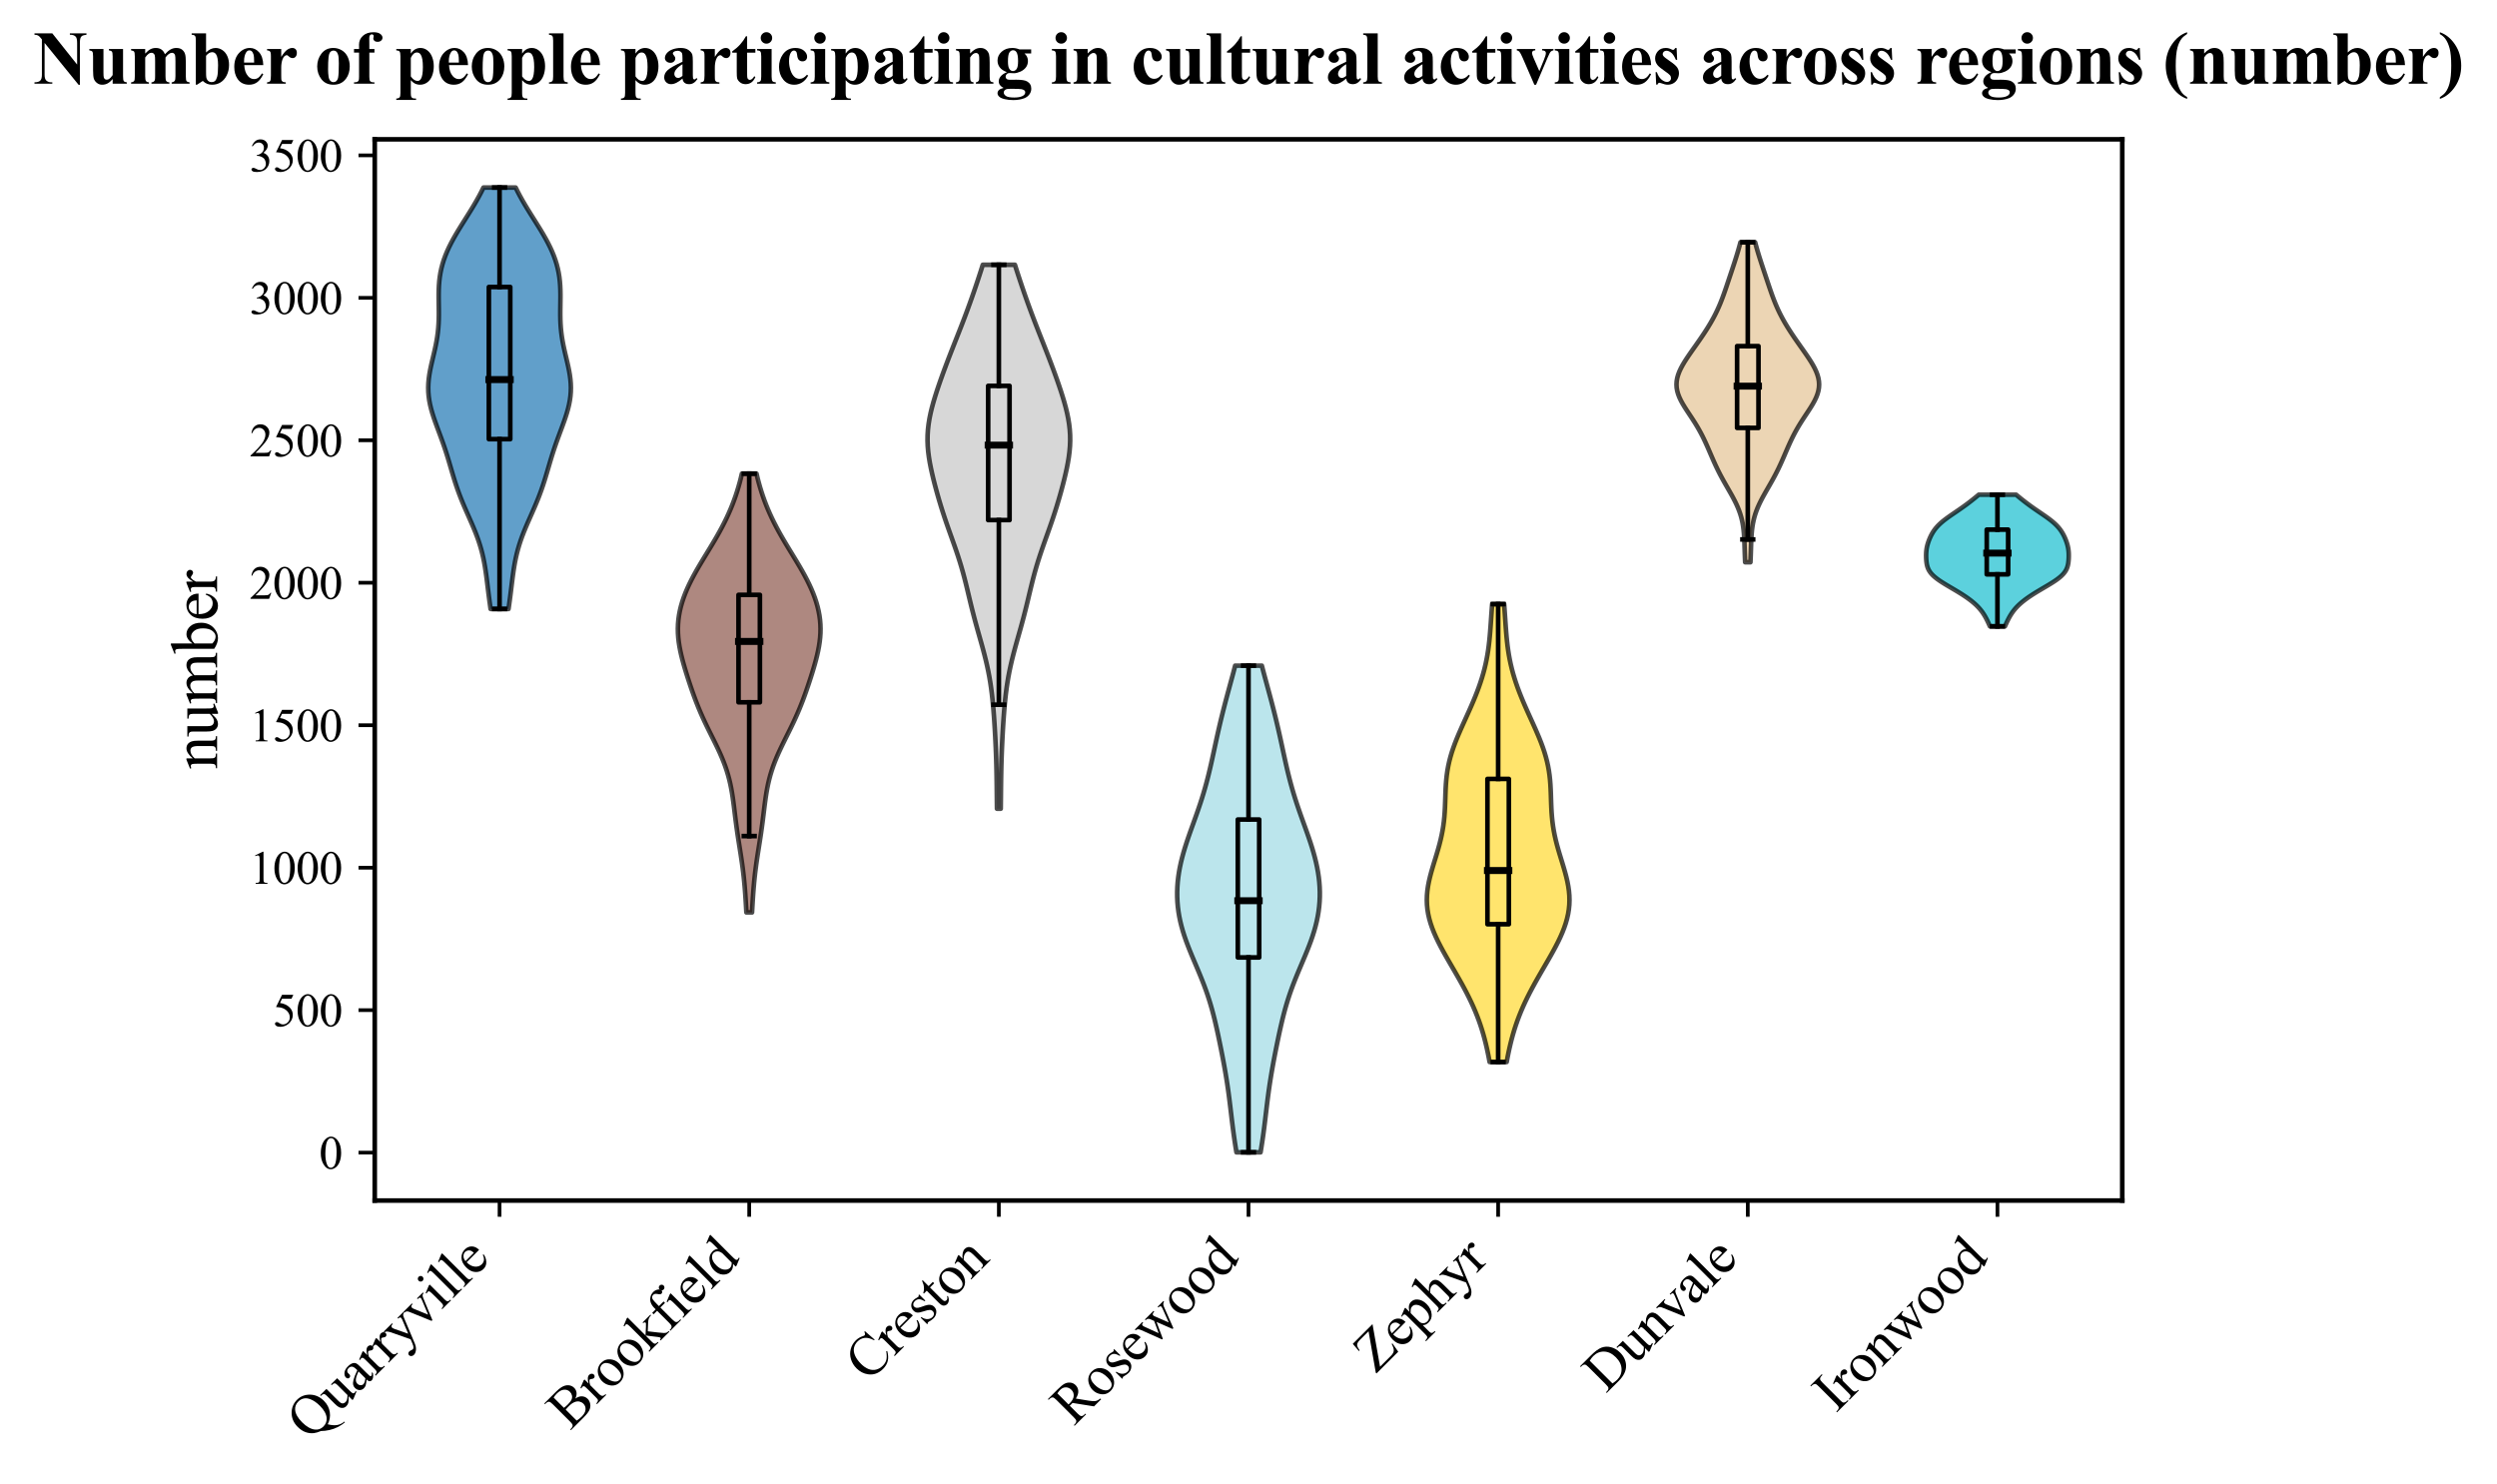 <?xml version="1.0" encoding="utf-8" standalone="no"?>
<!DOCTYPE svg PUBLIC "-//W3C//DTD SVG 1.1//EN"
  "http://www.w3.org/Graphics/SVG/1.1/DTD/svg11.dtd">
<svg xmlns:xlink="http://www.w3.org/1999/xlink" width="538.4pt" height="319.935pt" viewBox="0 0 538.4 319.935" xmlns="http://www.w3.org/2000/svg" version="1.1">
 <defs>
  <style type="text/css">*{stroke-linejoin: round; stroke-linecap: butt}</style>
 </defs>
 <g id="figure_1">
  <g id="patch_1">
   <path d="M 0 319.935 
L 538.4 319.935 
L 538.4 0 
L 0 0 
z
" style="fill: #ffffff"/>
  </g>
  <g id="axes_1">
   <g id="patch_2">
    <path d="M 80.8 258.9 
L 457.6 258.9 
L 457.6 30.045 
L 80.8 30.045 
z
" style="fill: #ffffff"/>
   </g>
   <g id="PolyCollection_1">
    <defs>
     <path id="mbe24d3a92a" d="M 109.643 -188.611 
L 105.785 -188.611 
L 105.654 -189.529 
L 105.528 -190.447 
L 105.407 -191.365 
L 105.291 -192.283 
L 105.177 -193.201 
L 105.065 -194.119 
L 104.95 -195.037 
L 104.829 -195.955 
L 104.698 -196.873 
L 104.554 -197.791 
L 104.39 -198.709 
L 104.205 -199.627 
L 103.993 -200.545 
L 103.754 -201.463 
L 103.485 -202.381 
L 103.187 -203.298 
L 102.86 -204.216 
L 102.508 -205.134 
L 102.134 -206.052 
L 101.744 -206.97 
L 101.342 -207.888 
L 100.936 -208.806 
L 100.53 -209.724 
L 100.131 -210.642 
L 99.744 -211.56 
L 99.372 -212.478 
L 99.019 -213.396 
L 98.684 -214.314 
L 98.368 -215.232 
L 98.069 -216.15 
L 97.785 -217.068 
L 97.51 -217.985 
L 97.24 -218.903 
L 96.971 -219.821 
L 96.698 -220.739 
L 96.417 -221.657 
L 96.126 -222.575 
L 95.821 -223.493 
L 95.504 -224.411 
L 95.174 -225.329 
L 94.837 -226.247 
L 94.494 -227.165 
L 94.154 -228.083 
L 93.822 -229.001 
L 93.506 -229.919 
L 93.214 -230.837 
L 92.954 -231.755 
L 92.733 -232.673 
L 92.556 -233.59 
L 92.43 -234.508 
L 92.356 -235.426 
L 92.335 -236.344 
L 92.366 -237.262 
L 92.445 -238.18 
L 92.568 -239.098 
L 92.727 -240.016 
L 92.915 -240.934 
L 93.122 -241.852 
L 93.339 -242.77 
L 93.557 -243.688 
L 93.768 -244.606 
L 93.964 -245.524 
L 94.139 -246.442 
L 94.288 -247.36 
L 94.409 -248.278 
L 94.501 -249.195 
L 94.565 -250.113 
L 94.603 -251.031 
L 94.62 -251.949 
L 94.619 -252.867 
L 94.609 -253.785 
L 94.595 -254.703 
L 94.584 -255.621 
L 94.584 -256.539 
L 94.601 -257.457 
L 94.643 -258.375 
L 94.716 -259.293 
L 94.825 -260.211 
L 94.973 -261.129 
L 95.166 -262.047 
L 95.405 -262.965 
L 95.69 -263.882 
L 96.023 -264.8 
L 96.4 -265.718 
L 96.821 -266.636 
L 97.281 -267.554 
L 97.775 -268.472 
L 98.299 -269.39 
L 98.847 -270.308 
L 99.411 -271.226 
L 99.986 -272.144 
L 100.565 -273.062 
L 101.141 -273.98 
L 101.708 -274.898 
L 102.261 -275.816 
L 102.795 -276.734 
L 103.305 -277.652 
L 103.788 -278.57 
L 104.241 -279.487 
L 111.187 -279.487 
L 111.187 -279.487 
L 111.641 -278.57 
L 112.124 -277.652 
L 112.634 -276.734 
L 113.168 -275.816 
L 113.721 -274.898 
L 114.288 -273.98 
L 114.864 -273.062 
L 115.443 -272.144 
L 116.018 -271.226 
L 116.582 -270.308 
L 117.129 -269.39 
L 117.653 -268.472 
L 118.148 -267.554 
L 118.608 -266.636 
L 119.028 -265.718 
L 119.406 -264.8 
L 119.738 -263.882 
L 120.024 -262.965 
L 120.262 -262.047 
L 120.455 -261.129 
L 120.604 -260.211 
L 120.713 -259.293 
L 120.785 -258.375 
L 120.827 -257.457 
L 120.845 -256.539 
L 120.845 -255.621 
L 120.834 -254.703 
L 120.82 -253.785 
L 120.809 -252.867 
L 120.809 -251.949 
L 120.825 -251.031 
L 120.864 -250.113 
L 120.927 -249.195 
L 121.02 -248.278 
L 121.141 -247.36 
L 121.29 -246.442 
L 121.465 -245.524 
L 121.661 -244.606 
L 121.871 -243.688 
L 122.09 -242.77 
L 122.307 -241.852 
L 122.514 -240.934 
L 122.701 -240.016 
L 122.861 -239.098 
L 122.983 -238.18 
L 123.063 -237.262 
L 123.094 -236.344 
L 123.073 -235.426 
L 122.999 -234.508 
L 122.872 -233.59 
L 122.696 -232.673 
L 122.475 -231.755 
L 122.215 -230.837 
L 121.923 -229.919 
L 121.607 -229.001 
L 121.275 -228.083 
L 120.934 -227.165 
L 120.592 -226.247 
L 120.254 -225.329 
L 119.925 -224.411 
L 119.607 -223.493 
L 119.303 -222.575 
L 119.011 -221.657 
L 118.73 -220.739 
L 118.458 -219.821 
L 118.189 -218.903 
L 117.919 -217.985 
L 117.644 -217.068 
L 117.359 -216.15 
L 117.06 -215.232 
L 116.744 -214.314 
L 116.41 -213.396 
L 116.056 -212.478 
L 115.684 -211.56 
L 115.297 -210.642 
L 114.898 -209.724 
L 114.493 -208.806 
L 114.086 -207.888 
L 113.685 -206.97 
L 113.294 -206.052 
L 112.921 -205.134 
L 112.568 -204.216 
L 112.242 -203.298 
L 111.944 -202.381 
L 111.675 -201.463 
L 111.435 -200.545 
L 111.224 -199.627 
L 111.038 -198.709 
L 110.875 -197.791 
L 110.73 -196.873 
L 110.6 -195.955 
L 110.479 -195.037 
L 110.364 -194.119 
L 110.251 -193.201 
L 110.138 -192.283 
L 110.022 -191.365 
L 109.901 -190.447 
L 109.775 -189.529 
L 109.643 -188.611 
z
" style="stroke: #000000; stroke-opacity: 0.7"/>
    </defs>
    <g clip-path="url(#p7b9ad86362)">
     <use xlink:href="#mbe24d3a92a" x="0" y="319.935" style="fill: #1f77b4; fill-opacity: 0.7; stroke: #000000; stroke-opacity: 0.7"/>
    </g>
   </g>
   <g id="PolyCollection_2">
    <defs>
     <path id="m1fb4057fe3" d="M 162.152 -123.173 
L 160.934 -123.173 
L 160.88 -124.129 
L 160.824 -125.085 
L 160.764 -126.041 
L 160.7 -126.997 
L 160.629 -127.952 
L 160.55 -128.908 
L 160.462 -129.864 
L 160.364 -130.82 
L 160.256 -131.776 
L 160.137 -132.731 
L 160.007 -133.687 
L 159.869 -134.643 
L 159.724 -135.599 
L 159.575 -136.555 
L 159.423 -137.51 
L 159.273 -138.466 
L 159.125 -139.422 
L 158.982 -140.378 
L 158.846 -141.334 
L 158.716 -142.289 
L 158.592 -143.245 
L 158.473 -144.201 
L 158.356 -145.157 
L 158.238 -146.113 
L 158.113 -147.068 
L 157.978 -148.024 
L 157.827 -148.98 
L 157.657 -149.936 
L 157.461 -150.892 
L 157.237 -151.847 
L 156.981 -152.803 
L 156.691 -153.759 
L 156.367 -154.715 
L 156.009 -155.67 
L 155.619 -156.626 
L 155.201 -157.582 
L 154.759 -158.538 
L 154.299 -159.494 
L 153.827 -160.449 
L 153.351 -161.405 
L 152.875 -162.361 
L 152.406 -163.317 
L 151.95 -164.273 
L 151.508 -165.228 
L 151.085 -166.184 
L 150.681 -167.14 
L 150.295 -168.096 
L 149.926 -169.052 
L 149.573 -170.007 
L 149.232 -170.963 
L 148.903 -171.919 
L 148.584 -172.875 
L 148.273 -173.831 
L 147.972 -174.786 
L 147.681 -175.742 
L 147.403 -176.698 
L 147.142 -177.654 
L 146.902 -178.61 
L 146.687 -179.565 
L 146.504 -180.521 
L 146.355 -181.477 
L 146.247 -182.433 
L 146.182 -183.389 
L 146.163 -184.344 
L 146.193 -185.3 
L 146.272 -186.256 
L 146.401 -187.212 
L 146.579 -188.168 
L 146.805 -189.123 
L 147.078 -190.079 
L 147.396 -191.035 
L 147.757 -191.991 
L 148.158 -192.947 
L 148.596 -193.902 
L 149.069 -194.858 
L 149.572 -195.814 
L 150.101 -196.77 
L 150.651 -197.726 
L 151.218 -198.681 
L 151.796 -199.637 
L 152.379 -200.593 
L 152.962 -201.549 
L 153.54 -202.505 
L 154.108 -203.46 
L 154.662 -204.416 
L 155.197 -205.372 
L 155.712 -206.328 
L 156.203 -207.284 
L 156.67 -208.239 
L 157.111 -209.195 
L 157.526 -210.151 
L 157.915 -211.107 
L 158.279 -212.063 
L 158.618 -213.018 
L 158.933 -213.974 
L 159.224 -214.93 
L 159.494 -215.886 
L 159.742 -216.842 
L 159.969 -217.797 
L 163.116 -217.797 
L 163.116 -217.797 
L 163.344 -216.842 
L 163.592 -215.886 
L 163.861 -214.93 
L 164.153 -213.974 
L 164.468 -213.018 
L 164.807 -212.063 
L 165.17 -211.107 
L 165.56 -210.151 
L 165.975 -209.195 
L 166.416 -208.239 
L 166.883 -207.284 
L 167.374 -206.328 
L 167.888 -205.372 
L 168.424 -204.416 
L 168.977 -203.46 
L 169.545 -202.505 
L 170.123 -201.549 
L 170.707 -200.593 
L 171.29 -199.637 
L 171.868 -198.681 
L 172.435 -197.726 
L 172.985 -196.77 
L 173.514 -195.814 
L 174.017 -194.858 
L 174.49 -193.902 
L 174.928 -192.947 
L 175.329 -191.991 
L 175.69 -191.035 
L 176.008 -190.079 
L 176.281 -189.123 
L 176.507 -188.168 
L 176.685 -187.212 
L 176.814 -186.256 
L 176.893 -185.3 
L 176.922 -184.344 
L 176.904 -183.389 
L 176.839 -182.433 
L 176.73 -181.477 
L 176.582 -180.521 
L 176.398 -179.565 
L 176.184 -178.61 
L 175.944 -177.654 
L 175.683 -176.698 
L 175.405 -175.742 
L 175.114 -174.786 
L 174.813 -173.831 
L 174.502 -172.875 
L 174.182 -171.919 
L 173.853 -170.963 
L 173.513 -170.007 
L 173.16 -169.052 
L 172.791 -168.096 
L 172.405 -167.14 
L 172.001 -166.184 
L 171.577 -165.228 
L 171.136 -164.273 
L 170.679 -163.317 
L 170.211 -162.361 
L 169.735 -161.405 
L 169.258 -160.449 
L 168.787 -159.494 
L 168.327 -158.538 
L 167.885 -157.582 
L 167.467 -156.626 
L 167.077 -155.67 
L 166.719 -154.715 
L 166.395 -153.759 
L 166.105 -152.803 
L 165.849 -151.847 
L 165.625 -150.892 
L 165.429 -149.936 
L 165.258 -148.98 
L 165.108 -148.024 
L 164.973 -147.068 
L 164.848 -146.113 
L 164.729 -145.157 
L 164.612 -144.201 
L 164.493 -143.245 
L 164.37 -142.289 
L 164.24 -141.334 
L 164.104 -140.378 
L 163.961 -139.422 
L 163.813 -138.466 
L 163.662 -137.51 
L 163.511 -136.555 
L 163.361 -135.599 
L 163.216 -134.643 
L 163.078 -133.687 
L 162.949 -132.731 
L 162.83 -131.776 
L 162.721 -130.82 
L 162.623 -129.864 
L 162.536 -128.908 
L 162.457 -127.952 
L 162.386 -126.997 
L 162.321 -126.041 
L 162.262 -125.085 
L 162.205 -124.129 
L 162.152 -123.173 
z
" style="stroke: #000000; stroke-opacity: 0.7"/>
    </defs>
    <g clip-path="url(#p7b9ad86362)">
     <use xlink:href="#m1fb4057fe3" x="0" y="319.935" style="fill: #8c564b; fill-opacity: 0.7; stroke: #000000; stroke-opacity: 0.7"/>
    </g>
   </g>
   <g id="PolyCollection_3">
    <defs>
     <path id="mb45d39f8e7" d="M 215.777 -145.539 
L 214.966 -145.539 
L 214.952 -146.724 
L 214.939 -147.909 
L 214.927 -149.093 
L 214.915 -150.278 
L 214.9 -151.463 
L 214.882 -152.648 
L 214.859 -153.833 
L 214.831 -155.018 
L 214.796 -156.202 
L 214.755 -157.387 
L 214.708 -158.572 
L 214.654 -159.757 
L 214.595 -160.942 
L 214.53 -162.126 
L 214.459 -163.311 
L 214.383 -164.496 
L 214.299 -165.681 
L 214.206 -166.866 
L 214.102 -168.051 
L 213.984 -169.235 
L 213.85 -170.42 
L 213.695 -171.605 
L 213.519 -172.79 
L 213.319 -173.975 
L 213.093 -175.159 
L 212.842 -176.344 
L 212.567 -177.529 
L 212.272 -178.714 
L 211.959 -179.899 
L 211.633 -181.084 
L 211.299 -182.268 
L 210.964 -183.453 
L 210.631 -184.638 
L 210.306 -185.823 
L 209.99 -187.008 
L 209.685 -188.192 
L 209.39 -189.377 
L 209.103 -190.562 
L 208.82 -191.747 
L 208.537 -192.932 
L 208.247 -194.117 
L 207.945 -195.301 
L 207.628 -196.486 
L 207.29 -197.671 
L 206.932 -198.856 
L 206.553 -200.041 
L 206.156 -201.225 
L 205.745 -202.41 
L 205.324 -203.595 
L 204.901 -204.78 
L 204.48 -205.965 
L 204.066 -207.15 
L 203.664 -208.334 
L 203.276 -209.519 
L 202.903 -210.704 
L 202.545 -211.889 
L 202.201 -213.074 
L 201.871 -214.259 
L 201.555 -215.443 
L 201.254 -216.628 
L 200.972 -217.813 
L 200.712 -218.998 
L 200.482 -220.183 
L 200.287 -221.367 
L 200.137 -222.552 
L 200.036 -223.737 
L 199.992 -224.922 
L 200.007 -226.107 
L 200.083 -227.292 
L 200.219 -228.476 
L 200.41 -229.661 
L 200.652 -230.846 
L 200.938 -232.031 
L 201.261 -233.216 
L 201.614 -234.4 
L 201.991 -235.585 
L 202.387 -236.77 
L 202.798 -237.955 
L 203.221 -239.14 
L 203.655 -240.325 
L 204.098 -241.509 
L 204.55 -242.694 
L 205.009 -243.879 
L 205.473 -245.064 
L 205.94 -246.249 
L 206.409 -247.433 
L 206.876 -248.618 
L 207.34 -249.803 
L 207.797 -250.988 
L 208.246 -252.173 
L 208.686 -253.358 
L 209.117 -254.542 
L 209.539 -255.727 
L 209.953 -256.912 
L 210.358 -258.097 
L 210.757 -259.282 
L 211.148 -260.466 
L 211.533 -261.651 
L 211.909 -262.836 
L 218.834 -262.836 
L 218.834 -262.836 
L 219.21 -261.651 
L 219.594 -260.466 
L 219.986 -259.282 
L 220.385 -258.097 
L 220.79 -256.912 
L 221.204 -255.727 
L 221.626 -254.542 
L 222.057 -253.358 
L 222.497 -252.173 
L 222.946 -250.988 
L 223.403 -249.803 
L 223.867 -248.618 
L 224.334 -247.433 
L 224.802 -246.249 
L 225.27 -245.064 
L 225.734 -243.879 
L 226.193 -242.694 
L 226.644 -241.509 
L 227.088 -240.325 
L 227.522 -239.14 
L 227.945 -237.955 
L 228.356 -236.77 
L 228.752 -235.585 
L 229.129 -234.4 
L 229.482 -233.216 
L 229.805 -232.031 
L 230.091 -230.846 
L 230.333 -229.661 
L 230.524 -228.476 
L 230.66 -227.292 
L 230.736 -226.107 
L 230.751 -224.922 
L 230.707 -223.737 
L 230.606 -222.552 
L 230.456 -221.367 
L 230.261 -220.183 
L 230.031 -218.998 
L 229.771 -217.813 
L 229.489 -216.628 
L 229.188 -215.443 
L 228.872 -214.259 
L 228.542 -213.074 
L 228.198 -211.889 
L 227.84 -210.704 
L 227.467 -209.519 
L 227.079 -208.334 
L 226.676 -207.15 
L 226.263 -205.965 
L 225.842 -204.78 
L 225.418 -203.595 
L 224.998 -202.41 
L 224.587 -201.225 
L 224.19 -200.041 
L 223.811 -198.856 
L 223.453 -197.671 
L 223.115 -196.486 
L 222.797 -195.301 
L 222.496 -194.117 
L 222.206 -192.932 
L 221.922 -191.747 
L 221.64 -190.562 
L 221.353 -189.377 
L 221.058 -188.192 
L 220.753 -187.008 
L 220.437 -185.823 
L 220.111 -184.638 
L 219.779 -183.453 
L 219.443 -182.268 
L 219.11 -181.084 
L 218.784 -179.899 
L 218.471 -178.714 
L 218.175 -177.529 
L 217.901 -176.344 
L 217.65 -175.159 
L 217.424 -173.975 
L 217.224 -172.79 
L 217.047 -171.605 
L 216.893 -170.42 
L 216.759 -169.235 
L 216.641 -168.051 
L 216.537 -166.866 
L 216.444 -165.681 
L 216.36 -164.496 
L 216.284 -163.311 
L 216.213 -162.126 
L 216.148 -160.942 
L 216.089 -159.757 
L 216.035 -158.572 
L 215.988 -157.387 
L 215.946 -156.202 
L 215.912 -155.018 
L 215.883 -153.833 
L 215.861 -152.648 
L 215.843 -151.463 
L 215.828 -150.278 
L 215.816 -149.093 
L 215.804 -147.909 
L 215.791 -146.724 
L 215.777 -145.539 
z
" style="stroke: #000000; stroke-opacity: 0.7"/>
    </defs>
    <g clip-path="url(#p7b9ad86362)">
     <use xlink:href="#mb45d39f8e7" x="0" y="319.935" style="fill: #c7c7c7; fill-opacity: 0.7; stroke: #000000; stroke-opacity: 0.7"/>
    </g>
   </g>
   <g id="PolyCollection_4">
    <defs>
     <path id="mb77c7bafc6" d="M 271.799 -71.437 
L 266.601 -71.437 
L 266.428 -72.497 
L 266.262 -73.557 
L 266.106 -74.617 
L 265.958 -75.678 
L 265.819 -76.738 
L 265.686 -77.798 
L 265.557 -78.858 
L 265.432 -79.918 
L 265.306 -80.978 
L 265.178 -82.038 
L 265.046 -83.098 
L 264.907 -84.158 
L 264.759 -85.218 
L 264.603 -86.278 
L 264.437 -87.338 
L 264.262 -88.398 
L 264.078 -89.458 
L 263.886 -90.519 
L 263.687 -91.579 
L 263.483 -92.639 
L 263.273 -93.699 
L 263.059 -94.759 
L 262.84 -95.819 
L 262.616 -96.879 
L 262.385 -97.939 
L 262.144 -98.999 
L 261.893 -100.059 
L 261.627 -101.119 
L 261.345 -102.179 
L 261.043 -103.239 
L 260.72 -104.299 
L 260.375 -105.359 
L 260.007 -106.42 
L 259.617 -107.48 
L 259.206 -108.54 
L 258.779 -109.6 
L 258.339 -110.66 
L 257.891 -111.72 
L 257.441 -112.78 
L 256.995 -113.84 
L 256.56 -114.9 
L 256.142 -115.96 
L 255.746 -117.02 
L 255.379 -118.08 
L 255.044 -119.14 
L 254.746 -120.2 
L 254.486 -121.26 
L 254.268 -122.321 
L 254.092 -123.381 
L 253.96 -124.441 
L 253.87 -125.501 
L 253.824 -126.561 
L 253.82 -127.621 
L 253.859 -128.681 
L 253.938 -129.741 
L 254.057 -130.801 
L 254.214 -131.861 
L 254.408 -132.921 
L 254.637 -133.981 
L 254.898 -135.041 
L 255.188 -136.101 
L 255.505 -137.162 
L 255.843 -138.222 
L 256.199 -139.282 
L 256.568 -140.342 
L 256.946 -141.402 
L 257.328 -142.462 
L 257.709 -143.522 
L 258.085 -144.582 
L 258.453 -145.642 
L 258.809 -146.702 
L 259.151 -147.762 
L 259.478 -148.822 
L 259.789 -149.882 
L 260.084 -150.942 
L 260.364 -152.002 
L 260.63 -153.063 
L 260.884 -154.123 
L 261.128 -155.183 
L 261.364 -156.243 
L 261.596 -157.303 
L 261.825 -158.363 
L 262.054 -159.423 
L 262.284 -160.483 
L 262.519 -161.543 
L 262.758 -162.603 
L 263.003 -163.663 
L 263.255 -164.723 
L 263.515 -165.783 
L 263.781 -166.843 
L 264.053 -167.903 
L 264.331 -168.964 
L 264.614 -170.024 
L 264.901 -171.084 
L 265.189 -172.144 
L 265.477 -173.204 
L 265.764 -174.264 
L 266.048 -175.324 
L 266.325 -176.384 
L 272.075 -176.384 
L 272.075 -176.384 
L 272.352 -175.324 
L 272.636 -174.264 
L 272.923 -173.204 
L 273.211 -172.144 
L 273.499 -171.084 
L 273.786 -170.024 
L 274.069 -168.964 
L 274.347 -167.903 
L 274.619 -166.843 
L 274.885 -165.783 
L 275.145 -164.723 
L 275.397 -163.663 
L 275.642 -162.603 
L 275.881 -161.543 
L 276.116 -160.483 
L 276.346 -159.423 
L 276.575 -158.363 
L 276.804 -157.303 
L 277.036 -156.243 
L 277.272 -155.183 
L 277.516 -154.123 
L 277.77 -153.063 
L 278.036 -152.002 
L 278.316 -150.942 
L 278.611 -149.882 
L 278.922 -148.822 
L 279.249 -147.762 
L 279.591 -146.702 
L 279.947 -145.642 
L 280.315 -144.582 
L 280.691 -143.522 
L 281.072 -142.462 
L 281.454 -141.402 
L 281.832 -140.342 
L 282.201 -139.282 
L 282.557 -138.222 
L 282.895 -137.162 
L 283.212 -136.101 
L 283.502 -135.041 
L 283.763 -133.981 
L 283.992 -132.921 
L 284.186 -131.861 
L 284.343 -130.801 
L 284.462 -129.741 
L 284.541 -128.681 
L 284.58 -127.621 
L 284.576 -126.561 
L 284.53 -125.501 
L 284.44 -124.441 
L 284.308 -123.381 
L 284.132 -122.321 
L 283.914 -121.26 
L 283.654 -120.2 
L 283.356 -119.14 
L 283.021 -118.08 
L 282.654 -117.02 
L 282.258 -115.96 
L 281.84 -114.9 
L 281.405 -113.84 
L 280.959 -112.78 
L 280.509 -111.72 
L 280.061 -110.66 
L 279.621 -109.6 
L 279.194 -108.54 
L 278.783 -107.48 
L 278.393 -106.42 
L 278.025 -105.359 
L 277.68 -104.299 
L 277.357 -103.239 
L 277.055 -102.179 
L 276.773 -101.119 
L 276.507 -100.059 
L 276.256 -98.999 
L 276.015 -97.939 
L 275.784 -96.879 
L 275.56 -95.819 
L 275.341 -94.759 
L 275.127 -93.699 
L 274.917 -92.639 
L 274.713 -91.579 
L 274.514 -90.519 
L 274.322 -89.458 
L 274.138 -88.398 
L 273.963 -87.338 
L 273.797 -86.278 
L 273.641 -85.218 
L 273.493 -84.158 
L 273.354 -83.098 
L 273.222 -82.038 
L 273.094 -80.978 
L 272.968 -79.918 
L 272.843 -78.858 
L 272.714 -77.798 
L 272.581 -76.738 
L 272.442 -75.678 
L 272.294 -74.617 
L 272.138 -73.557 
L 271.972 -72.497 
L 271.799 -71.437 
z
" style="stroke: #000000; stroke-opacity: 0.7"/>
    </defs>
    <g clip-path="url(#p7b9ad86362)">
     <use xlink:href="#mb77c7bafc6" x="0" y="319.935" style="fill: #9edae5; fill-opacity: 0.7; stroke: #000000; stroke-opacity: 0.7"/>
    </g>
   </g>
   <g id="PolyCollection_5">
    <defs>
     <path id="mee03c5a7ba" d="M 324.867 -90.915 
L 321.19 -90.915 
L 321.002 -91.912 
L 320.801 -92.91 
L 320.585 -93.907 
L 320.352 -94.905 
L 320.099 -95.902 
L 319.825 -96.899 
L 319.527 -97.897 
L 319.204 -98.894 
L 318.855 -99.892 
L 318.478 -100.889 
L 318.074 -101.886 
L 317.644 -102.884 
L 317.187 -103.881 
L 316.705 -104.878 
L 316.2 -105.876 
L 315.675 -106.873 
L 315.131 -107.871 
L 314.572 -108.868 
L 314.002 -109.865 
L 313.425 -110.863 
L 312.845 -111.86 
L 312.268 -112.858 
L 311.698 -113.855 
L 311.142 -114.852 
L 310.607 -115.85 
L 310.097 -116.847 
L 309.621 -117.844 
L 309.184 -118.842 
L 308.792 -119.839 
L 308.452 -120.837 
L 308.167 -121.834 
L 307.943 -122.831 
L 307.781 -123.829 
L 307.683 -124.826 
L 307.649 -125.823 
L 307.677 -126.821 
L 307.765 -127.818 
L 307.907 -128.816 
L 308.097 -129.813 
L 308.327 -130.81 
L 308.59 -131.808 
L 308.877 -132.805 
L 309.178 -133.803 
L 309.485 -134.8 
L 309.789 -135.797 
L 310.083 -136.795 
L 310.359 -137.792 
L 310.611 -138.789 
L 310.837 -139.787 
L 311.032 -140.784 
L 311.195 -141.782 
L 311.327 -142.779 
L 311.429 -143.776 
L 311.505 -144.774 
L 311.561 -145.771 
L 311.601 -146.769 
L 311.634 -147.766 
L 311.666 -148.763 
L 311.706 -149.761 
L 311.762 -150.758 
L 311.841 -151.755 
L 311.948 -152.753 
L 312.09 -153.75 
L 312.27 -154.748 
L 312.49 -155.745 
L 312.75 -156.742 
L 313.048 -157.74 
L 313.384 -158.737 
L 313.751 -159.735 
L 314.147 -160.732 
L 314.564 -161.729 
L 314.999 -162.727 
L 315.446 -163.724 
L 315.898 -164.721 
L 316.35 -165.719 
L 316.799 -166.716 
L 317.24 -167.714 
L 317.668 -168.711 
L 318.08 -169.708 
L 318.474 -170.706 
L 318.846 -171.703 
L 319.194 -172.7 
L 319.516 -173.698 
L 319.812 -174.695 
L 320.079 -175.693 
L 320.317 -176.69 
L 320.528 -177.687 
L 320.711 -178.685 
L 320.87 -179.682 
L 321.005 -180.68 
L 321.121 -181.677 
L 321.219 -182.674 
L 321.305 -183.672 
L 321.382 -184.669 
L 321.453 -185.666 
L 321.522 -186.664 
L 321.592 -187.661 
L 321.663 -188.659 
L 321.739 -189.656 
L 324.318 -189.656 
L 324.318 -189.656 
L 324.394 -188.659 
L 324.466 -187.661 
L 324.535 -186.664 
L 324.604 -185.666 
L 324.675 -184.669 
L 324.752 -183.672 
L 324.838 -182.674 
L 324.937 -181.677 
L 325.052 -180.68 
L 325.187 -179.682 
L 325.346 -178.685 
L 325.529 -177.687 
L 325.74 -176.69 
L 325.979 -175.693 
L 326.246 -174.695 
L 326.541 -173.698 
L 326.863 -172.7 
L 327.211 -171.703 
L 327.583 -170.706 
L 327.977 -169.708 
L 328.389 -168.711 
L 328.818 -167.714 
L 329.258 -166.716 
L 329.707 -165.719 
L 330.16 -164.721 
L 330.612 -163.724 
L 331.058 -162.727 
L 331.493 -161.729 
L 331.911 -160.732 
L 332.306 -159.735 
L 332.674 -158.737 
L 333.009 -157.74 
L 333.307 -156.742 
L 333.567 -155.745 
L 333.787 -154.748 
L 333.967 -153.75 
L 334.109 -152.753 
L 334.217 -151.755 
L 334.295 -150.758 
L 334.351 -149.761 
L 334.391 -148.763 
L 334.423 -147.766 
L 334.456 -146.769 
L 334.496 -145.771 
L 334.552 -144.774 
L 334.628 -143.776 
L 334.731 -142.779 
L 334.862 -141.782 
L 335.026 -140.784 
L 335.22 -139.787 
L 335.446 -138.789 
L 335.699 -137.792 
L 335.975 -136.795 
L 336.268 -135.797 
L 336.572 -134.8 
L 336.879 -133.803 
L 337.18 -132.805 
L 337.467 -131.808 
L 337.73 -130.81 
L 337.961 -129.813 
L 338.15 -128.816 
L 338.292 -127.818 
L 338.38 -126.821 
L 338.408 -125.823 
L 338.374 -124.826 
L 338.276 -123.829 
L 338.114 -122.831 
L 337.89 -121.834 
L 337.605 -120.837 
L 337.265 -119.839 
L 336.873 -118.842 
L 336.436 -117.844 
L 335.96 -116.847 
L 335.45 -115.85 
L 334.915 -114.852 
L 334.359 -113.855 
L 333.79 -112.858 
L 333.212 -111.86 
L 332.632 -110.863 
L 332.055 -109.865 
L 331.485 -108.868 
L 330.926 -107.871 
L 330.383 -106.873 
L 329.857 -105.876 
L 329.352 -104.878 
L 328.87 -103.881 
L 328.413 -102.884 
L 327.983 -101.886 
L 327.579 -100.889 
L 327.203 -99.892 
L 326.853 -98.894 
L 326.53 -97.897 
L 326.233 -96.899 
L 325.958 -95.902 
L 325.706 -94.905 
L 325.472 -93.907 
L 325.256 -92.91 
L 325.055 -91.912 
L 324.867 -90.915 
z
" style="stroke: #000000; stroke-opacity: 0.7"/>
    </defs>
    <g clip-path="url(#p7b9ad86362)">
     <use xlink:href="#mee03c5a7ba" x="0" y="319.935" style="fill: #ffd92f; fill-opacity: 0.7; stroke: #000000; stroke-opacity: 0.7"/>
    </g>
   </g>
   <g id="PolyCollection_6">
    <defs>
     <path id="m3a2eca468f" d="M 377.426 -198.688 
L 376.289 -198.688 
L 376.256 -199.385 
L 376.228 -200.082 
L 376.203 -200.779 
L 376.181 -201.476 
L 376.159 -202.173 
L 376.136 -202.87 
L 376.107 -203.567 
L 376.07 -204.264 
L 376.02 -204.961 
L 375.953 -205.658 
L 375.864 -206.355 
L 375.75 -207.052 
L 375.605 -207.749 
L 375.429 -208.446 
L 375.218 -209.143 
L 374.972 -209.84 
L 374.692 -210.537 
L 374.38 -211.234 
L 374.039 -211.931 
L 373.674 -212.628 
L 373.292 -213.325 
L 372.897 -214.022 
L 372.496 -214.719 
L 372.096 -215.416 
L 371.701 -216.113 
L 371.315 -216.81 
L 370.942 -217.507 
L 370.583 -218.204 
L 370.239 -218.901 
L 369.908 -219.598 
L 369.59 -220.295 
L 369.281 -220.992 
L 368.978 -221.689 
L 368.678 -222.386 
L 368.376 -223.083 
L 368.07 -223.78 
L 367.755 -224.477 
L 367.428 -225.174 
L 367.085 -225.871 
L 366.724 -226.568 
L 366.342 -227.265 
L 365.938 -227.962 
L 365.513 -228.659 
L 365.071 -229.356 
L 364.615 -230.053 
L 364.152 -230.75 
L 363.692 -231.447 
L 363.245 -232.144 
L 362.824 -232.841 
L 362.442 -233.538 
L 362.11 -234.235 
L 361.839 -234.932 
L 361.64 -235.629 
L 361.518 -236.326 
L 361.478 -237.023 
L 361.519 -237.72 
L 361.641 -238.417 
L 361.838 -239.114 
L 362.103 -239.811 
L 362.427 -240.508 
L 362.801 -241.205 
L 363.215 -241.902 
L 363.66 -242.599 
L 364.128 -243.296 
L 364.61 -243.993 
L 365.101 -244.69 
L 365.594 -245.387 
L 366.085 -246.084 
L 366.57 -246.78 
L 367.046 -247.477 
L 367.511 -248.174 
L 367.962 -248.871 
L 368.397 -249.568 
L 368.814 -250.265 
L 369.212 -250.962 
L 369.59 -251.659 
L 369.947 -252.356 
L 370.283 -253.053 
L 370.599 -253.75 
L 370.897 -254.447 
L 371.177 -255.144 
L 371.443 -255.841 
L 371.698 -256.538 
L 371.943 -257.235 
L 372.183 -257.932 
L 372.418 -258.629 
L 372.652 -259.326 
L 372.885 -260.023 
L 373.118 -260.72 
L 373.351 -261.417 
L 373.583 -262.114 
L 373.813 -262.811 
L 374.041 -263.508 
L 374.264 -264.205 
L 374.482 -264.902 
L 374.693 -265.599 
L 374.896 -266.296 
L 375.091 -266.993 
L 375.277 -267.69 
L 378.437 -267.69 
L 378.437 -267.69 
L 378.623 -266.993 
L 378.818 -266.296 
L 379.021 -265.599 
L 379.232 -264.902 
L 379.45 -264.205 
L 379.674 -263.508 
L 379.901 -262.811 
L 380.132 -262.114 
L 380.364 -261.417 
L 380.597 -260.72 
L 380.829 -260.023 
L 381.062 -259.326 
L 381.296 -258.629 
L 381.531 -257.932 
L 381.771 -257.235 
L 382.016 -256.538 
L 382.271 -255.841 
L 382.537 -255.144 
L 382.818 -254.447 
L 383.115 -253.75 
L 383.431 -253.053 
L 383.767 -252.356 
L 384.124 -251.659 
L 384.502 -250.962 
L 384.9 -250.265 
L 385.317 -249.568 
L 385.752 -248.871 
L 386.203 -248.174 
L 386.668 -247.477 
L 387.144 -246.78 
L 387.63 -246.084 
L 388.121 -245.387 
L 388.614 -244.69 
L 389.104 -243.993 
L 389.586 -243.296 
L 390.054 -242.599 
L 390.499 -241.902 
L 390.914 -241.205 
L 391.288 -240.508 
L 391.612 -239.811 
L 391.876 -239.114 
L 392.073 -238.417 
L 392.195 -237.72 
L 392.237 -237.023 
L 392.196 -236.326 
L 392.075 -235.629 
L 391.875 -234.932 
L 391.605 -234.235 
L 391.273 -233.538 
L 390.89 -232.841 
L 390.469 -232.144 
L 390.022 -231.447 
L 389.562 -230.75 
L 389.1 -230.053 
L 388.644 -229.356 
L 388.201 -228.659 
L 387.776 -227.962 
L 387.373 -227.265 
L 386.99 -226.568 
L 386.629 -225.871 
L 386.286 -225.174 
L 385.959 -224.477 
L 385.644 -223.78 
L 385.338 -223.083 
L 385.037 -222.386 
L 384.737 -221.689 
L 384.434 -220.992 
L 384.125 -220.295 
L 383.806 -219.598 
L 383.476 -218.901 
L 383.131 -218.204 
L 382.772 -217.507 
L 382.399 -216.81 
L 382.014 -216.113 
L 381.618 -215.416 
L 381.218 -214.719 
L 380.817 -214.022 
L 380.423 -213.325 
L 380.04 -212.628 
L 379.675 -211.931 
L 379.335 -211.234 
L 379.022 -210.537 
L 378.742 -209.84 
L 378.496 -209.143 
L 378.285 -208.446 
L 378.109 -207.749 
L 377.965 -207.052 
L 377.85 -206.355 
L 377.761 -205.658 
L 377.694 -204.961 
L 377.644 -204.264 
L 377.607 -203.567 
L 377.579 -202.87 
L 377.555 -202.173 
L 377.534 -201.476 
L 377.511 -200.779 
L 377.486 -200.082 
L 377.458 -199.385 
L 377.426 -198.688 
z
" style="stroke: #000000; stroke-opacity: 0.7"/>
    </defs>
    <g clip-path="url(#p7b9ad86362)">
     <use xlink:href="#m3a2eca468f" x="0" y="319.935" style="fill: #e5c494; fill-opacity: 0.7; stroke: #000000; stroke-opacity: 0.7"/>
    </g>
   </g>
   <g id="PolyCollection_7">
    <defs>
     <path id="mfae90fa10c" d="M 432.303 -184.863 
L 429.069 -184.863 
L 428.941 -185.15 
L 428.811 -185.437 
L 428.678 -185.724 
L 428.541 -186.01 
L 428.399 -186.297 
L 428.251 -186.584 
L 428.095 -186.871 
L 427.93 -187.157 
L 427.755 -187.444 
L 427.567 -187.731 
L 427.365 -188.017 
L 427.147 -188.304 
L 426.913 -188.591 
L 426.661 -188.878 
L 426.39 -189.164 
L 426.099 -189.451 
L 425.789 -189.738 
L 425.458 -190.025 
L 425.108 -190.311 
L 424.738 -190.598 
L 424.349 -190.885 
L 423.941 -191.172 
L 423.516 -191.458 
L 423.076 -191.745 
L 422.621 -192.032 
L 422.155 -192.319 
L 421.678 -192.605 
L 421.195 -192.892 
L 420.709 -193.179 
L 420.223 -193.466 
L 419.741 -193.752 
L 419.268 -194.039 
L 418.81 -194.326 
L 418.37 -194.612 
L 417.953 -194.899 
L 417.564 -195.186 
L 417.206 -195.473 
L 416.881 -195.759 
L 416.593 -196.046 
L 416.341 -196.333 
L 416.125 -196.62 
L 415.943 -196.906 
L 415.793 -197.193 
L 415.672 -197.48 
L 415.575 -197.767 
L 415.5 -198.053 
L 415.442 -198.34 
L 415.398 -198.627 
L 415.364 -198.914 
L 415.34 -199.2 
L 415.322 -199.487 
L 415.311 -199.774 
L 415.306 -200.061 
L 415.308 -200.347 
L 415.317 -200.634 
L 415.335 -200.921 
L 415.362 -201.207 
L 415.399 -201.494 
L 415.446 -201.781 
L 415.504 -202.068 
L 415.573 -202.354 
L 415.653 -202.641 
L 415.742 -202.928 
L 415.842 -203.215 
L 415.95 -203.501 
L 416.067 -203.788 
L 416.194 -204.075 
L 416.33 -204.362 
L 416.478 -204.648 
L 416.637 -204.935 
L 416.811 -205.222 
L 417 -205.509 
L 417.207 -205.795 
L 417.435 -206.082 
L 417.683 -206.369 
L 417.954 -206.656 
L 418.248 -206.942 
L 418.565 -207.229 
L 418.904 -207.516 
L 419.263 -207.803 
L 419.641 -208.089 
L 420.034 -208.376 
L 420.439 -208.663 
L 420.853 -208.949 
L 421.273 -209.236 
L 421.694 -209.523 
L 422.115 -209.81 
L 422.532 -210.096 
L 422.943 -210.383 
L 423.348 -210.67 
L 423.744 -210.957 
L 424.133 -211.243 
L 424.513 -211.53 
L 424.887 -211.817 
L 425.253 -212.104 
L 425.613 -212.39 
L 425.968 -212.677 
L 426.317 -212.964 
L 426.66 -213.251 
L 434.712 -213.251 
L 434.712 -213.251 
L 435.055 -212.964 
L 435.403 -212.677 
L 435.758 -212.39 
L 436.118 -212.104 
L 436.485 -211.817 
L 436.858 -211.53 
L 437.239 -211.243 
L 437.627 -210.957 
L 438.024 -210.67 
L 438.428 -210.383 
L 438.84 -210.096 
L 439.257 -209.81 
L 439.677 -209.523 
L 440.099 -209.236 
L 440.518 -208.949 
L 440.932 -208.663 
L 441.338 -208.376 
L 441.731 -208.089 
L 442.108 -207.803 
L 442.468 -207.516 
L 442.807 -207.229 
L 443.124 -206.942 
L 443.418 -206.656 
L 443.688 -206.369 
L 443.937 -206.082 
L 444.164 -205.795 
L 444.371 -205.509 
L 444.561 -205.222 
L 444.734 -204.935 
L 444.894 -204.648 
L 445.041 -204.362 
L 445.178 -204.075 
L 445.304 -203.788 
L 445.422 -203.501 
L 445.53 -203.215 
L 445.629 -202.928 
L 445.719 -202.641 
L 445.798 -202.354 
L 445.867 -202.068 
L 445.925 -201.781 
L 445.973 -201.494 
L 446.01 -201.207 
L 446.037 -200.921 
L 446.054 -200.634 
L 446.063 -200.347 
L 446.065 -200.061 
L 446.06 -199.774 
L 446.049 -199.487 
L 446.032 -199.2 
L 446.007 -198.914 
L 445.974 -198.627 
L 445.93 -198.34 
L 445.872 -198.053 
L 445.796 -197.767 
L 445.7 -197.48 
L 445.579 -197.193 
L 445.429 -196.906 
L 445.247 -196.62 
L 445.03 -196.333 
L 444.778 -196.046 
L 444.49 -195.759 
L 444.166 -195.473 
L 443.808 -195.186 
L 443.419 -194.899 
L 443.002 -194.612 
L 442.562 -194.326 
L 442.103 -194.039 
L 441.631 -193.752 
L 441.149 -193.466 
L 440.663 -193.179 
L 440.176 -192.892 
L 439.693 -192.605 
L 439.217 -192.319 
L 438.75 -192.032 
L 438.295 -191.745 
L 437.855 -191.458 
L 437.43 -191.172 
L 437.023 -190.885 
L 436.634 -190.598 
L 436.263 -190.311 
L 435.913 -190.025 
L 435.582 -189.738 
L 435.272 -189.451 
L 434.982 -189.164 
L 434.711 -188.878 
L 434.458 -188.591 
L 434.224 -188.304 
L 434.007 -188.017 
L 433.805 -187.731 
L 433.617 -187.444 
L 433.441 -187.157 
L 433.276 -186.871 
L 433.12 -186.584 
L 432.972 -186.297 
L 432.83 -186.01 
L 432.693 -185.724 
L 432.56 -185.437 
L 432.43 -185.15 
L 432.303 -184.863 
z
" style="stroke: #000000; stroke-opacity: 0.7"/>
    </defs>
    <g clip-path="url(#p7b9ad86362)">
     <use xlink:href="#mfae90fa10c" x="0" y="319.935" style="fill: #17becf; fill-opacity: 0.7; stroke: #000000; stroke-opacity: 0.7"/>
    </g>
   </g>
   <g id="matplotlib.axis_1">
    <g id="xtick_1">
     <g id="line2d_1">
      <defs>
       <path id="m199532f0ea" d="M 0 0 
L 0 3.5 
" style="stroke: #000000; stroke-width: 0.8"/>
      </defs>
      <g>
       <use xlink:href="#m199532f0ea" x="107.714" y="258.9" style="stroke: #000000; stroke-width: 0.8"/>
      </g>
     </g>
     <g id="text_1">
      <!-- Quarryville -->
      <g transform="translate(66.771 310.904) rotate(-45) scale(0.12 -0.12)">
       <defs>
        <path id="TimesNewRomanPSMT-51" d="M 2819 -47 
Q 3138 -597 3508 -856 
Q 3878 -1116 4350 -1153 
L 4350 -1253 
Q 3919 -1238 3428 -1080 
Q 2938 -922 2498 -642 
Q 2059 -363 1741 -47 
Q 1291 134 1028 338 
Q 647 641 436 1083 
Q 225 1525 225 2128 
Q 225 3078 840 3706 
Q 1456 4334 2331 4334 
Q 3163 4334 3770 3704 
Q 4378 3075 4378 2116 
Q 4378 1338 3945 750 
Q 3513 163 2819 -47 
z
M 2294 4094 
Q 1725 4094 1378 3688 
Q 941 3178 941 2128 
Q 941 1100 1384 544 
Q 1728 116 2294 116 
Q 2881 116 3241 544 
Q 3663 1050 3663 2038 
Q 3663 2797 3431 3316 
Q 3253 3716 2958 3905 
Q 2663 4094 2294 4094 
z
" transform="scale(0.016)"/>
        <path id="TimesNewRomanPSMT-75" d="M 2709 2863 
L 2709 1128 
Q 2709 631 2732 520 
Q 2756 409 2807 365 
Q 2859 322 2928 322 
Q 3025 322 3147 375 
L 3191 266 
L 2334 -88 
L 2194 -88 
L 2194 519 
Q 1825 119 1631 15 
Q 1438 -88 1222 -88 
Q 981 -88 804 51 
Q 628 191 559 409 
Q 491 628 491 1028 
L 491 2306 
Q 491 2509 447 2587 
Q 403 2666 317 2708 
Q 231 2750 6 2747 
L 6 2863 
L 1009 2863 
L 1009 947 
Q 1009 547 1148 422 
Q 1288 297 1484 297 
Q 1619 297 1789 381 
Q 1959 466 2194 703 
L 2194 2325 
Q 2194 2569 2105 2655 
Q 2016 2741 1734 2747 
L 1734 2863 
L 2709 2863 
z
" transform="scale(0.016)"/>
        <path id="TimesNewRomanPSMT-61" d="M 1822 413 
Q 1381 72 1269 19 
Q 1100 -59 909 -59 
Q 613 -59 420 144 
Q 228 347 228 678 
Q 228 888 322 1041 
Q 450 1253 767 1440 
Q 1084 1628 1822 1897 
L 1822 2009 
Q 1822 2438 1686 2597 
Q 1550 2756 1291 2756 
Q 1094 2756 978 2650 
Q 859 2544 859 2406 
L 866 2225 
Q 866 2081 792 2003 
Q 719 1925 600 1925 
Q 484 1925 411 2006 
Q 338 2088 338 2228 
Q 338 2497 613 2722 
Q 888 2947 1384 2947 
Q 1766 2947 2009 2819 
Q 2194 2722 2281 2516 
Q 2338 2381 2338 1966 
L 2338 994 
Q 2338 584 2353 492 
Q 2369 400 2405 369 
Q 2441 338 2488 338 
Q 2538 338 2575 359 
Q 2641 400 2828 588 
L 2828 413 
Q 2478 -56 2159 -56 
Q 2006 -56 1915 50 
Q 1825 156 1822 413 
z
M 1822 616 
L 1822 1706 
Q 1350 1519 1213 1441 
Q 966 1303 859 1153 
Q 753 1003 753 825 
Q 753 600 887 451 
Q 1022 303 1197 303 
Q 1434 303 1822 616 
z
" transform="scale(0.016)"/>
        <path id="TimesNewRomanPSMT-72" d="M 1038 2947 
L 1038 2303 
Q 1397 2947 1775 2947 
Q 1947 2947 2059 2842 
Q 2172 2738 2172 2600 
Q 2172 2478 2090 2393 
Q 2009 2309 1897 2309 
Q 1788 2309 1652 2417 
Q 1516 2525 1450 2525 
Q 1394 2525 1328 2463 
Q 1188 2334 1038 2041 
L 1038 669 
Q 1038 431 1097 309 
Q 1138 225 1241 169 
Q 1344 113 1538 113 
L 1538 0 
L 72 0 
L 72 113 
Q 291 113 397 181 
Q 475 231 506 341 
Q 522 394 522 644 
L 522 1753 
Q 522 2253 501 2348 
Q 481 2444 426 2487 
Q 372 2531 291 2531 
Q 194 2531 72 2484 
L 41 2597 
L 906 2947 
L 1038 2947 
z
" transform="scale(0.016)"/>
        <path id="TimesNewRomanPSMT-79" d="M 38 2863 
L 1372 2863 
L 1372 2747 
L 1306 2747 
Q 1166 2747 1095 2686 
Q 1025 2625 1025 2534 
Q 1025 2413 1128 2197 
L 1825 753 
L 2466 2334 
Q 2519 2463 2519 2588 
Q 2519 2644 2497 2672 
Q 2472 2706 2419 2726 
Q 2366 2747 2231 2747 
L 2231 2863 
L 3163 2863 
L 3163 2747 
Q 3047 2734 2984 2696 
Q 2922 2659 2847 2556 
Q 2819 2513 2741 2316 
L 1575 -541 
Q 1406 -956 1132 -1168 
Q 859 -1381 606 -1381 
Q 422 -1381 303 -1275 
Q 184 -1169 184 -1031 
Q 184 -900 270 -820 
Q 356 -741 506 -741 
Q 609 -741 788 -809 
Q 913 -856 944 -856 
Q 1038 -856 1148 -759 
Q 1259 -663 1372 -384 
L 1575 113 
L 547 2272 
Q 500 2369 397 2513 
Q 319 2622 269 2659 
Q 197 2709 38 2747 
L 38 2863 
z
" transform="scale(0.016)"/>
        <path id="TimesNewRomanPSMT-76" d="M 53 2863 
L 1400 2863 
L 1400 2747 
L 1313 2747 
Q 1191 2747 1127 2687 
Q 1063 2628 1063 2528 
Q 1063 2419 1128 2269 
L 1794 688 
L 2463 2328 
Q 2534 2503 2534 2594 
Q 2534 2638 2509 2666 
Q 2475 2713 2422 2730 
Q 2369 2747 2206 2747 
L 2206 2863 
L 3141 2863 
L 3141 2747 
Q 2978 2734 2916 2681 
Q 2806 2588 2719 2369 
L 1703 -88 
L 1575 -88 
L 553 2328 
Q 484 2497 421 2570 
Q 359 2644 263 2694 
Q 209 2722 53 2747 
L 53 2863 
z
" transform="scale(0.016)"/>
        <path id="TimesNewRomanPSMT-69" d="M 928 4444 
Q 1059 4444 1151 4351 
Q 1244 4259 1244 4128 
Q 1244 3997 1151 3903 
Q 1059 3809 928 3809 
Q 797 3809 703 3903 
Q 609 3997 609 4128 
Q 609 4259 701 4351 
Q 794 4444 928 4444 
z
M 1188 2947 
L 1188 647 
Q 1188 378 1227 289 
Q 1266 200 1342 156 
Q 1419 113 1622 113 
L 1622 0 
L 231 0 
L 231 113 
Q 441 113 512 153 
Q 584 194 626 287 
Q 669 381 669 647 
L 669 1750 
Q 669 2216 641 2353 
Q 619 2453 572 2492 
Q 525 2531 444 2531 
Q 356 2531 231 2484 
L 188 2597 
L 1050 2947 
L 1188 2947 
z
" transform="scale(0.016)"/>
        <path id="TimesNewRomanPSMT-6c" d="M 1184 4444 
L 1184 647 
Q 1184 378 1223 290 
Q 1263 203 1344 158 
Q 1425 113 1647 113 
L 1647 0 
L 244 0 
L 244 113 
Q 441 113 512 153 
Q 584 194 625 287 
Q 666 381 666 647 
L 666 3247 
Q 666 3731 644 3842 
Q 622 3953 573 3993 
Q 525 4034 450 4034 
Q 369 4034 244 3984 
L 191 4094 
L 1044 4444 
L 1184 4444 
z
" transform="scale(0.016)"/>
        <path id="TimesNewRomanPSMT-65" d="M 681 1784 
Q 678 1147 991 784 
Q 1303 422 1725 422 
Q 2006 422 2214 576 
Q 2422 731 2563 1106 
L 2659 1044 
Q 2594 616 2278 264 
Q 1963 -88 1488 -88 
Q 972 -88 605 314 
Q 238 716 238 1394 
Q 238 2128 614 2539 
Q 991 2950 1559 2950 
Q 2041 2950 2350 2633 
Q 2659 2316 2659 1784 
L 681 1784 
z
M 681 1966 
L 2006 1966 
Q 1991 2241 1941 2353 
Q 1863 2528 1708 2628 
Q 1553 2728 1384 2728 
Q 1125 2728 920 2526 
Q 716 2325 681 1966 
z
" transform="scale(0.016)"/>
       </defs>
       <use xlink:href="#TimesNewRomanPSMT-51"/>
       <use xlink:href="#TimesNewRomanPSMT-75" x="72.217"/>
       <use xlink:href="#TimesNewRomanPSMT-61" x="122.217"/>
       <use xlink:href="#TimesNewRomanPSMT-72" x="166.602"/>
       <use xlink:href="#TimesNewRomanPSMT-72" x="199.902"/>
       <use xlink:href="#TimesNewRomanPSMT-79" x="233.203"/>
       <use xlink:href="#TimesNewRomanPSMT-76" x="283.203"/>
       <use xlink:href="#TimesNewRomanPSMT-69" x="333.203"/>
       <use xlink:href="#TimesNewRomanPSMT-6c" x="360.986"/>
       <use xlink:href="#TimesNewRomanPSMT-6c" x="388.77"/>
       <use xlink:href="#TimesNewRomanPSMT-65" x="416.553"/>
      </g>
     </g>
    </g>
    <g id="xtick_2">
     <g id="line2d_2">
      <g>
       <use xlink:href="#m199532f0ea" x="161.543" y="258.9" style="stroke: #000000; stroke-width: 0.8"/>
      </g>
     </g>
     <g id="text_2">
      <!-- Brookfield -->
      <g transform="translate(122.965 308.555) rotate(-45) scale(0.12 -0.12)">
       <defs>
        <path id="TimesNewRomanPSMT-42" d="M 2956 2163 
Q 3397 2069 3616 1863 
Q 3919 1575 3919 1159 
Q 3919 844 3719 555 
Q 3519 266 3170 133 
Q 2822 0 2106 0 
L 106 0 
L 106 116 
L 266 116 
Q 531 116 647 284 
Q 719 394 719 750 
L 719 3488 
Q 719 3881 628 3984 
Q 506 4122 266 4122 
L 106 4122 
L 106 4238 
L 1938 4238 
Q 2450 4238 2759 4163 
Q 3228 4050 3475 3764 
Q 3722 3478 3722 3106 
Q 3722 2788 3528 2536 
Q 3334 2284 2956 2163 
z
M 1319 2331 
Q 1434 2309 1582 2298 
Q 1731 2288 1909 2288 
Q 2366 2288 2595 2386 
Q 2825 2484 2947 2687 
Q 3069 2891 3069 3131 
Q 3069 3503 2766 3765 
Q 2463 4028 1881 4028 
Q 1569 4028 1319 3959 
L 1319 2331 
z
M 1319 306 
Q 1681 222 2034 222 
Q 2600 222 2897 476 
Q 3194 731 3194 1106 
Q 3194 1353 3059 1581 
Q 2925 1809 2622 1940 
Q 2319 2072 1872 2072 
Q 1678 2072 1540 2065 
Q 1403 2059 1319 2044 
L 1319 306 
z
" transform="scale(0.016)"/>
        <path id="TimesNewRomanPSMT-6f" d="M 1600 2947 
Q 2250 2947 2644 2453 
Q 2978 2031 2978 1484 
Q 2978 1100 2793 706 
Q 2609 313 2286 112 
Q 1963 -88 1566 -88 
Q 919 -88 538 428 
Q 216 863 216 1403 
Q 216 1797 411 2186 
Q 606 2575 925 2761 
Q 1244 2947 1600 2947 
z
M 1503 2744 
Q 1338 2744 1170 2645 
Q 1003 2547 900 2300 
Q 797 2053 797 1666 
Q 797 1041 1045 587 
Q 1294 134 1700 134 
Q 2003 134 2200 384 
Q 2397 634 2397 1244 
Q 2397 2006 2069 2444 
Q 1847 2744 1503 2744 
z
" transform="scale(0.016)"/>
        <path id="TimesNewRomanPSMT-6b" d="M 1047 4444 
L 1047 1597 
L 1775 2259 
Q 2006 2472 2044 2528 
Q 2069 2566 2069 2603 
Q 2069 2666 2017 2711 
Q 1966 2756 1847 2763 
L 1847 2863 
L 3091 2863 
L 3091 2763 
Q 2834 2756 2664 2684 
Q 2494 2613 2291 2428 
L 1556 1750 
L 2291 822 
Q 2597 438 2703 334 
Q 2853 188 2966 144 
Q 3044 113 3238 113 
L 3238 0 
L 1847 0 
L 1847 113 
Q 1966 116 2008 148 
Q 2050 181 2050 241 
Q 2050 313 1925 472 
L 1047 1594 
L 1047 644 
Q 1047 366 1086 278 
Q 1125 191 1197 153 
Q 1269 116 1509 113 
L 1509 0 
L 53 0 
L 53 113 
Q 272 113 381 166 
Q 447 200 481 272 
Q 528 375 528 628 
L 528 3234 
Q 528 3731 506 3842 
Q 484 3953 434 3995 
Q 384 4038 303 4038 
Q 238 4038 106 3984 
L 53 4094 
L 903 4444 
L 1047 4444 
z
" transform="scale(0.016)"/>
        <path id="TimesNewRomanPSMT-66" d="M 1319 2638 
L 1319 756 
Q 1319 356 1406 250 
Q 1522 113 1716 113 
L 1975 113 
L 1975 0 
L 266 0 
L 266 113 
L 394 113 
Q 519 113 622 175 
Q 725 238 764 344 
Q 803 450 803 756 
L 803 2638 
L 247 2638 
L 247 2863 
L 803 2863 
L 803 3050 
Q 803 3478 940 3775 
Q 1078 4072 1361 4255 
Q 1644 4438 1997 4438 
Q 2325 4438 2600 4225 
Q 2781 4084 2781 3909 
Q 2781 3816 2700 3733 
Q 2619 3650 2525 3650 
Q 2453 3650 2373 3701 
Q 2294 3753 2178 3923 
Q 2063 4094 1966 4153 
Q 1869 4213 1750 4213 
Q 1606 4213 1506 4136 
Q 1406 4059 1362 3898 
Q 1319 3738 1319 3069 
L 1319 2863 
L 2056 2863 
L 2056 2638 
L 1319 2638 
z
" transform="scale(0.016)"/>
        <path id="TimesNewRomanPSMT-64" d="M 2222 322 
Q 2013 103 1813 7 
Q 1613 -88 1381 -88 
Q 913 -88 563 304 
Q 213 697 213 1313 
Q 213 1928 600 2439 
Q 988 2950 1597 2950 
Q 1975 2950 2222 2709 
L 2222 3238 
Q 2222 3728 2198 3840 
Q 2175 3953 2125 3993 
Q 2075 4034 2000 4034 
Q 1919 4034 1784 3984 
L 1744 4094 
L 2597 4444 
L 2738 4444 
L 2738 1134 
Q 2738 631 2761 520 
Q 2784 409 2836 365 
Q 2888 322 2956 322 
Q 3041 322 3181 375 
L 3216 266 
L 2366 -88 
L 2222 -88 
L 2222 322 
z
M 2222 541 
L 2222 2016 
Q 2203 2228 2109 2403 
Q 2016 2578 1861 2667 
Q 1706 2756 1559 2756 
Q 1284 2756 1069 2509 
Q 784 2184 784 1559 
Q 784 928 1059 592 
Q 1334 256 1672 256 
Q 1956 256 2222 541 
z
" transform="scale(0.016)"/>
       </defs>
       <use xlink:href="#TimesNewRomanPSMT-42"/>
       <use xlink:href="#TimesNewRomanPSMT-72" x="66.699"/>
       <use xlink:href="#TimesNewRomanPSMT-6f" x="100"/>
       <use xlink:href="#TimesNewRomanPSMT-6f" x="150"/>
       <use xlink:href="#TimesNewRomanPSMT-6b" x="200"/>
       <use xlink:href="#TimesNewRomanPSMT-66" x="250"/>
       <use xlink:href="#TimesNewRomanPSMT-69" x="283.301"/>
       <use xlink:href="#TimesNewRomanPSMT-65" x="311.084"/>
       <use xlink:href="#TimesNewRomanPSMT-6c" x="355.469"/>
       <use xlink:href="#TimesNewRomanPSMT-64" x="383.252"/>
      </g>
     </g>
    </g>
    <g id="xtick_3">
     <g id="line2d_3">
      <g>
       <use xlink:href="#m199532f0ea" x="215.371" y="258.9" style="stroke: #000000; stroke-width: 0.8"/>
      </g>
     </g>
     <g id="text_3">
      <!-- Creston -->
      <g transform="translate(187.159 298.189) rotate(-45) scale(0.12 -0.12)">
       <defs>
        <path id="TimesNewRomanPSMT-43" d="M 3853 4334 
L 3950 2894 
L 3853 2894 
Q 3659 3541 3300 3825 
Q 2941 4109 2438 4109 
Q 2016 4109 1675 3895 
Q 1334 3681 1139 3212 
Q 944 2744 944 2047 
Q 944 1472 1128 1050 
Q 1313 628 1683 403 
Q 2053 178 2528 178 
Q 2941 178 3256 354 
Q 3572 531 3950 1056 
L 4047 994 
Q 3728 428 3303 165 
Q 2878 -97 2294 -97 
Q 1241 -97 663 684 
Q 231 1266 231 2053 
Q 231 2688 515 3219 
Q 800 3750 1298 4042 
Q 1797 4334 2388 4334 
Q 2847 4334 3294 4109 
Q 3425 4041 3481 4041 
Q 3566 4041 3628 4100 
Q 3709 4184 3744 4334 
L 3853 4334 
z
" transform="scale(0.016)"/>
        <path id="TimesNewRomanPSMT-73" d="M 2050 2947 
L 2050 1972 
L 1947 1972 
Q 1828 2431 1642 2597 
Q 1456 2763 1169 2763 
Q 950 2763 815 2647 
Q 681 2531 681 2391 
Q 681 2216 781 2091 
Q 878 1963 1175 1819 
L 1631 1597 
Q 2266 1288 2266 781 
Q 2266 391 1970 151 
Q 1675 -88 1309 -88 
Q 1047 -88 709 6 
Q 606 38 541 38 
Q 469 38 428 -44 
L 325 -44 
L 325 978 
L 428 978 
Q 516 541 762 319 
Q 1009 97 1316 97 
Q 1531 97 1667 223 
Q 1803 350 1803 528 
Q 1803 744 1651 891 
Q 1500 1038 1047 1263 
Q 594 1488 453 1669 
Q 313 1847 313 2119 
Q 313 2472 555 2709 
Q 797 2947 1181 2947 
Q 1350 2947 1591 2875 
Q 1750 2828 1803 2828 
Q 1853 2828 1881 2850 
Q 1909 2872 1947 2947 
L 2050 2947 
z
" transform="scale(0.016)"/>
        <path id="TimesNewRomanPSMT-74" d="M 1031 3803 
L 1031 2863 
L 1700 2863 
L 1700 2644 
L 1031 2644 
L 1031 788 
Q 1031 509 1111 412 
Q 1191 316 1316 316 
Q 1419 316 1516 380 
Q 1613 444 1666 569 
L 1788 569 
Q 1678 263 1478 108 
Q 1278 -47 1066 -47 
Q 922 -47 784 33 
Q 647 113 581 261 
Q 516 409 516 719 
L 516 2644 
L 63 2644 
L 63 2747 
Q 234 2816 414 2980 
Q 594 3144 734 3369 
Q 806 3488 934 3803 
L 1031 3803 
z
" transform="scale(0.016)"/>
        <path id="TimesNewRomanPSMT-6e" d="M 1034 2341 
Q 1538 2947 1994 2947 
Q 2228 2947 2397 2830 
Q 2566 2713 2666 2444 
Q 2734 2256 2734 1869 
L 2734 647 
Q 2734 375 2778 278 
Q 2813 200 2889 156 
Q 2966 113 3172 113 
L 3172 0 
L 1756 0 
L 1756 113 
L 1816 113 
Q 2016 113 2095 173 
Q 2175 234 2206 353 
Q 2219 400 2219 647 
L 2219 1819 
Q 2219 2209 2117 2386 
Q 2016 2563 1775 2563 
Q 1403 2563 1034 2156 
L 1034 647 
Q 1034 356 1069 288 
Q 1113 197 1189 155 
Q 1266 113 1500 113 
L 1500 0 
L 84 0 
L 84 113 
L 147 113 
Q 366 113 442 223 
Q 519 334 519 647 
L 519 1709 
Q 519 2225 495 2337 
Q 472 2450 423 2490 
Q 375 2531 294 2531 
Q 206 2531 84 2484 
L 38 2597 
L 900 2947 
L 1034 2947 
L 1034 2341 
z
" transform="scale(0.016)"/>
       </defs>
       <use xlink:href="#TimesNewRomanPSMT-43"/>
       <use xlink:href="#TimesNewRomanPSMT-72" x="66.699"/>
       <use xlink:href="#TimesNewRomanPSMT-65" x="100"/>
       <use xlink:href="#TimesNewRomanPSMT-73" x="144.385"/>
       <use xlink:href="#TimesNewRomanPSMT-74" x="183.301"/>
       <use xlink:href="#TimesNewRomanPSMT-6f" x="211.084"/>
       <use xlink:href="#TimesNewRomanPSMT-6e" x="261.084"/>
      </g>
     </g>
    </g>
    <g id="xtick_4">
     <g id="line2d_4">
      <g>
       <use xlink:href="#m199532f0ea" x="269.2" y="258.9" style="stroke: #000000; stroke-width: 0.8"/>
      </g>
     </g>
     <g id="text_4">
      <!-- Rosewood -->
      <g transform="translate(231.557 307.62) rotate(-45) scale(0.12 -0.12)">
       <defs>
        <path id="TimesNewRomanPSMT-52" d="M 4325 0 
L 3194 0 
L 1759 1981 
Q 1600 1975 1500 1975 
Q 1459 1975 1412 1976 
Q 1366 1978 1316 1981 
L 1316 750 
Q 1316 350 1403 253 
Q 1522 116 1759 116 
L 1925 116 
L 1925 0 
L 109 0 
L 109 116 
L 269 116 
Q 538 116 653 291 
Q 719 388 719 750 
L 719 3488 
Q 719 3888 631 3984 
Q 509 4122 269 4122 
L 109 4122 
L 109 4238 
L 1653 4238 
Q 2328 4238 2648 4139 
Q 2969 4041 3192 3777 
Q 3416 3513 3416 3147 
Q 3416 2756 3161 2468 
Q 2906 2181 2372 2063 
L 3247 847 
Q 3547 428 3762 290 
Q 3978 153 4325 116 
L 4325 0 
z
M 1316 2178 
Q 1375 2178 1419 2176 
Q 1463 2175 1491 2175 
Q 2097 2175 2405 2437 
Q 2713 2700 2713 3106 
Q 2713 3503 2464 3751 
Q 2216 4000 1806 4000 
Q 1625 4000 1316 3941 
L 1316 2178 
z
" transform="scale(0.016)"/>
        <path id="TimesNewRomanPSMT-77" d="M 41 2863 
L 1241 2863 
L 1241 2747 
Q 1075 2734 1023 2687 
Q 972 2641 972 2553 
Q 972 2456 1025 2319 
L 1638 672 
L 2253 2013 
L 2091 2434 
Q 2016 2622 1894 2694 
Q 1825 2738 1638 2747 
L 1638 2863 
L 3000 2863 
L 3000 2747 
Q 2775 2738 2681 2666 
Q 2619 2616 2619 2506 
Q 2619 2444 2644 2378 
L 3294 734 
L 3897 2319 
Q 3959 2488 3959 2588 
Q 3959 2647 3898 2694 
Q 3838 2741 3659 2747 
L 3659 2863 
L 4563 2863 
L 4563 2747 
Q 4291 2706 4163 2378 
L 3206 -88 
L 3078 -88 
L 2363 1741 
L 1528 -88 
L 1413 -88 
L 494 2319 
Q 403 2547 315 2626 
Q 228 2706 41 2747 
L 41 2863 
z
" transform="scale(0.016)"/>
       </defs>
       <use xlink:href="#TimesNewRomanPSMT-52"/>
       <use xlink:href="#TimesNewRomanPSMT-6f" x="66.699"/>
       <use xlink:href="#TimesNewRomanPSMT-73" x="116.699"/>
       <use xlink:href="#TimesNewRomanPSMT-65" x="155.615"/>
       <use xlink:href="#TimesNewRomanPSMT-77" x="200"/>
       <use xlink:href="#TimesNewRomanPSMT-6f" x="272.217"/>
       <use xlink:href="#TimesNewRomanPSMT-6f" x="322.217"/>
       <use xlink:href="#TimesNewRomanPSMT-64" x="372.217"/>
      </g>
     </g>
    </g>
    <g id="xtick_5">
     <g id="line2d_5">
      <g>
       <use xlink:href="#m199532f0ea" x="323.029" y="258.9" style="stroke: #000000; stroke-width: 0.8"/>
      </g>
     </g>
     <g id="text_5">
      <!-- Zephyr -->
      <g transform="translate(296.695 296.295) rotate(-45) scale(0.12 -0.12)">
       <defs>
        <path id="TimesNewRomanPSMT-5a" d="M 3681 4238 
L 897 256 
L 2634 256 
Q 3034 256 3248 431 
Q 3463 606 3628 1141 
L 3731 1122 
L 3531 0 
L 81 0 
L 81 116 
L 2800 3984 
L 1444 3984 
Q 1106 3984 954 3911 
Q 803 3838 723 3698 
Q 644 3559 578 3178 
L 459 3178 
L 547 4238 
L 3681 4238 
z
" transform="scale(0.016)"/>
        <path id="TimesNewRomanPSMT-70" d="M -6 2578 
L 875 2934 
L 994 2934 
L 994 2266 
Q 1216 2644 1439 2795 
Q 1663 2947 1909 2947 
Q 2341 2947 2628 2609 
Q 2981 2197 2981 1534 
Q 2981 794 2556 309 
Q 2206 -88 1675 -88 
Q 1444 -88 1275 -22 
Q 1150 25 994 166 
L 994 -706 
Q 994 -1000 1030 -1079 
Q 1066 -1159 1155 -1206 
Q 1244 -1253 1478 -1253 
L 1478 -1369 
L -22 -1369 
L -22 -1253 
L 56 -1253 
Q 228 -1256 350 -1188 
Q 409 -1153 442 -1076 
Q 475 -1000 475 -688 
L 475 2019 
Q 475 2297 450 2372 
Q 425 2447 370 2484 
Q 316 2522 222 2522 
Q 147 2522 31 2478 
L -6 2578 
z
M 994 2081 
L 994 1013 
Q 994 666 1022 556 
Q 1066 375 1236 237 
Q 1406 100 1666 100 
Q 1978 100 2172 344 
Q 2425 663 2425 1241 
Q 2425 1897 2138 2250 
Q 1938 2494 1663 2494 
Q 1513 2494 1366 2419 
Q 1253 2363 994 2081 
z
" transform="scale(0.016)"/>
        <path id="TimesNewRomanPSMT-68" d="M 1041 4444 
L 1041 2350 
Q 1388 2731 1591 2839 
Q 1794 2947 1997 2947 
Q 2241 2947 2416 2812 
Q 2591 2678 2675 2391 
Q 2734 2191 2734 1659 
L 2734 647 
Q 2734 375 2778 275 
Q 2809 200 2884 156 
Q 2959 113 3159 113 
L 3159 0 
L 1753 0 
L 1753 113 
L 1819 113 
Q 2019 113 2097 173 
Q 2175 234 2206 353 
Q 2216 403 2216 647 
L 2216 1659 
Q 2216 2128 2167 2275 
Q 2119 2422 2012 2495 
Q 1906 2569 1756 2569 
Q 1603 2569 1437 2487 
Q 1272 2406 1041 2159 
L 1041 647 
Q 1041 353 1073 281 
Q 1106 209 1195 161 
Q 1284 113 1503 113 
L 1503 0 
L 84 0 
L 84 113 
Q 275 113 384 172 
Q 447 203 484 290 
Q 522 378 522 647 
L 522 3238 
Q 522 3728 498 3840 
Q 475 3953 426 3993 
Q 378 4034 297 4034 
Q 231 4034 84 3984 
L 41 4094 
L 897 4444 
L 1041 4444 
z
" transform="scale(0.016)"/>
       </defs>
       <use xlink:href="#TimesNewRomanPSMT-5a"/>
       <use xlink:href="#TimesNewRomanPSMT-65" x="61.084"/>
       <use xlink:href="#TimesNewRomanPSMT-70" x="105.469"/>
       <use xlink:href="#TimesNewRomanPSMT-68" x="155.469"/>
       <use xlink:href="#TimesNewRomanPSMT-79" x="205.469"/>
       <use xlink:href="#TimesNewRomanPSMT-72" x="255.469"/>
      </g>
     </g>
    </g>
    <g id="xtick_6">
     <g id="line2d_6">
      <g>
       <use xlink:href="#m199532f0ea" x="376.857" y="258.9" style="stroke: #000000; stroke-width: 0.8"/>
      </g>
     </g>
     <g id="text_6">
      <!-- Dunvale -->
      <g transform="translate(346.296 300.539) rotate(-45) scale(0.12 -0.12)">
       <defs>
        <path id="TimesNewRomanPSMT-44" d="M 109 0 
L 109 116 
L 269 116 
Q 538 116 650 288 
Q 719 391 719 750 
L 719 3488 
Q 719 3884 631 3984 
Q 509 4122 269 4122 
L 109 4122 
L 109 4238 
L 1834 4238 
Q 2784 4238 3279 4022 
Q 3775 3806 4076 3303 
Q 4378 2800 4378 2141 
Q 4378 1256 3841 663 
Q 3238 0 2003 0 
L 109 0 
z
M 1319 306 
Q 1716 219 1984 219 
Q 2709 219 3187 728 
Q 3666 1238 3666 2109 
Q 3666 2988 3187 3494 
Q 2709 4000 1959 4000 
Q 1678 4000 1319 3909 
L 1319 306 
z
" transform="scale(0.016)"/>
       </defs>
       <use xlink:href="#TimesNewRomanPSMT-44"/>
       <use xlink:href="#TimesNewRomanPSMT-75" x="72.217"/>
       <use xlink:href="#TimesNewRomanPSMT-6e" x="122.217"/>
       <use xlink:href="#TimesNewRomanPSMT-76" x="172.217"/>
       <use xlink:href="#TimesNewRomanPSMT-61" x="222.217"/>
       <use xlink:href="#TimesNewRomanPSMT-6c" x="266.602"/>
       <use xlink:href="#TimesNewRomanPSMT-65" x="294.385"/>
      </g>
     </g>
    </g>
    <g id="xtick_7">
     <g id="line2d_7">
      <g>
       <use xlink:href="#m199532f0ea" x="430.686" y="258.9" style="stroke: #000000; stroke-width: 0.8"/>
      </g>
     </g>
     <g id="text_7">
      <!-- Ironwood -->
      <g transform="translate(395.879 304.784) rotate(-45) scale(0.12 -0.12)">
       <defs>
        <path id="TimesNewRomanPSMT-49" d="M 1975 116 
L 1975 0 
L 159 0 
L 159 116 
L 309 116 
Q 572 116 691 269 
Q 766 369 766 750 
L 766 3488 
Q 766 3809 725 3913 
Q 694 3991 597 4047 
Q 459 4122 309 4122 
L 159 4122 
L 159 4238 
L 1975 4238 
L 1975 4122 
L 1822 4122 
Q 1563 4122 1444 3969 
Q 1366 3869 1366 3488 
L 1366 750 
Q 1366 428 1406 325 
Q 1438 247 1538 191 
Q 1672 116 1822 116 
L 1975 116 
z
" transform="scale(0.016)"/>
       </defs>
       <use xlink:href="#TimesNewRomanPSMT-49"/>
       <use xlink:href="#TimesNewRomanPSMT-72" x="33.301"/>
       <use xlink:href="#TimesNewRomanPSMT-6f" x="66.602"/>
       <use xlink:href="#TimesNewRomanPSMT-6e" x="116.602"/>
       <use xlink:href="#TimesNewRomanPSMT-77" x="166.602"/>
       <use xlink:href="#TimesNewRomanPSMT-6f" x="238.818"/>
       <use xlink:href="#TimesNewRomanPSMT-6f" x="288.818"/>
       <use xlink:href="#TimesNewRomanPSMT-64" x="338.818"/>
      </g>
     </g>
    </g>
   </g>
   <g id="matplotlib.axis_2">
    <g id="ytick_1">
     <g id="line2d_8">
      <defs>
       <path id="md16d6ed77f" d="M 0 0 
L -3.5 0 
" style="stroke: #000000; stroke-width: 0.8"/>
      </defs>
      <g>
       <use xlink:href="#md16d6ed77f" x="80.8" y="248.559" style="stroke: #000000; stroke-width: 0.8"/>
      </g>
     </g>
     <g id="text_8">
      <!-- 0 -->
      <g transform="translate(68.8 252.031) scale(0.1 -0.1)">
       <defs>
        <path id="TimesNewRomanPSMT-30" d="M 231 2094 
Q 231 2819 450 3342 
Q 669 3866 1031 4122 
Q 1313 4325 1613 4325 
Q 2100 4325 2488 3828 
Q 2972 3213 2972 2159 
Q 2972 1422 2759 906 
Q 2547 391 2217 158 
Q 1888 -75 1581 -75 
Q 975 -75 572 641 
Q 231 1244 231 2094 
z
M 844 2016 
Q 844 1141 1059 588 
Q 1238 122 1591 122 
Q 1759 122 1940 273 
Q 2122 425 2216 781 
Q 2359 1319 2359 2297 
Q 2359 3022 2209 3506 
Q 2097 3866 1919 4016 
Q 1791 4119 1609 4119 
Q 1397 4119 1231 3928 
Q 1006 3669 925 3112 
Q 844 2556 844 2016 
z
" transform="scale(0.016)"/>
       </defs>
       <use xlink:href="#TimesNewRomanPSMT-30"/>
      </g>
     </g>
    </g>
    <g id="ytick_2">
     <g id="line2d_9">
      <g>
       <use xlink:href="#md16d6ed77f" x="80.8" y="217.837" style="stroke: #000000; stroke-width: 0.8"/>
      </g>
     </g>
     <g id="text_9">
      <!-- 500 -->
      <g transform="translate(58.8 221.309) scale(0.1 -0.1)">
       <defs>
        <path id="TimesNewRomanPSMT-35" d="M 2778 4238 
L 2534 3706 
L 1259 3706 
L 981 3138 
Q 1809 3016 2294 2522 
Q 2709 2097 2709 1522 
Q 2709 1188 2573 903 
Q 2438 619 2231 419 
Q 2025 219 1772 97 
Q 1413 -75 1034 -75 
Q 653 -75 479 54 
Q 306 184 306 341 
Q 306 428 378 495 
Q 450 563 559 563 
Q 641 563 702 538 
Q 763 513 909 409 
Q 1144 247 1384 247 
Q 1750 247 2026 523 
Q 2303 800 2303 1197 
Q 2303 1581 2056 1914 
Q 1809 2247 1375 2428 
Q 1034 2569 447 2591 
L 1259 4238 
L 2778 4238 
z
" transform="scale(0.016)"/>
       </defs>
       <use xlink:href="#TimesNewRomanPSMT-35"/>
       <use xlink:href="#TimesNewRomanPSMT-30" x="50"/>
       <use xlink:href="#TimesNewRomanPSMT-30" x="100"/>
      </g>
     </g>
    </g>
    <g id="ytick_3">
     <g id="line2d_10">
      <g>
       <use xlink:href="#md16d6ed77f" x="80.8" y="187.115" style="stroke: #000000; stroke-width: 0.8"/>
      </g>
     </g>
     <g id="text_10">
      <!-- 1000 -->
      <g transform="translate(53.8 190.587) scale(0.1 -0.1)">
       <defs>
        <path id="TimesNewRomanPSMT-31" d="M 750 3822 
L 1781 4325 
L 1884 4325 
L 1884 747 
Q 1884 391 1914 303 
Q 1944 216 2037 169 
Q 2131 122 2419 116 
L 2419 0 
L 825 0 
L 825 116 
Q 1125 122 1212 167 
Q 1300 213 1334 289 
Q 1369 366 1369 747 
L 1369 3034 
Q 1369 3497 1338 3628 
Q 1316 3728 1258 3775 
Q 1200 3822 1119 3822 
Q 1003 3822 797 3725 
L 750 3822 
z
" transform="scale(0.016)"/>
       </defs>
       <use xlink:href="#TimesNewRomanPSMT-31"/>
       <use xlink:href="#TimesNewRomanPSMT-30" x="50"/>
       <use xlink:href="#TimesNewRomanPSMT-30" x="100"/>
       <use xlink:href="#TimesNewRomanPSMT-30" x="150"/>
      </g>
     </g>
    </g>
    <g id="ytick_4">
     <g id="line2d_11">
      <g>
       <use xlink:href="#md16d6ed77f" x="80.8" y="156.393" style="stroke: #000000; stroke-width: 0.8"/>
      </g>
     </g>
     <g id="text_11">
      <!-- 1500 -->
      <g transform="translate(53.8 159.865) scale(0.1 -0.1)">
       <use xlink:href="#TimesNewRomanPSMT-31"/>
       <use xlink:href="#TimesNewRomanPSMT-35" x="50"/>
       <use xlink:href="#TimesNewRomanPSMT-30" x="100"/>
       <use xlink:href="#TimesNewRomanPSMT-30" x="150"/>
      </g>
     </g>
    </g>
    <g id="ytick_5">
     <g id="line2d_12">
      <g>
       <use xlink:href="#md16d6ed77f" x="80.8" y="125.671" style="stroke: #000000; stroke-width: 0.8"/>
      </g>
     </g>
     <g id="text_12">
      <!-- 2000 -->
      <g transform="translate(53.8 129.143) scale(0.1 -0.1)">
       <defs>
        <path id="TimesNewRomanPSMT-32" d="M 2934 816 
L 2638 0 
L 138 0 
L 138 116 
Q 1241 1122 1691 1759 
Q 2141 2397 2141 2925 
Q 2141 3328 1894 3587 
Q 1647 3847 1303 3847 
Q 991 3847 742 3664 
Q 494 3481 375 3128 
L 259 3128 
Q 338 3706 661 4015 
Q 984 4325 1469 4325 
Q 1984 4325 2329 3994 
Q 2675 3663 2675 3213 
Q 2675 2891 2525 2569 
Q 2294 2063 1775 1497 
Q 997 647 803 472 
L 1909 472 
Q 2247 472 2383 497 
Q 2519 522 2628 598 
Q 2738 675 2819 816 
L 2934 816 
z
" transform="scale(0.016)"/>
       </defs>
       <use xlink:href="#TimesNewRomanPSMT-32"/>
       <use xlink:href="#TimesNewRomanPSMT-30" x="50"/>
       <use xlink:href="#TimesNewRomanPSMT-30" x="100"/>
       <use xlink:href="#TimesNewRomanPSMT-30" x="150"/>
      </g>
     </g>
    </g>
    <g id="ytick_6">
     <g id="line2d_13">
      <g>
       <use xlink:href="#md16d6ed77f" x="80.8" y="94.949" style="stroke: #000000; stroke-width: 0.8"/>
      </g>
     </g>
     <g id="text_13">
      <!-- 2500 -->
      <g transform="translate(53.8 98.42) scale(0.1 -0.1)">
       <use xlink:href="#TimesNewRomanPSMT-32"/>
       <use xlink:href="#TimesNewRomanPSMT-35" x="50"/>
       <use xlink:href="#TimesNewRomanPSMT-30" x="100"/>
       <use xlink:href="#TimesNewRomanPSMT-30" x="150"/>
      </g>
     </g>
    </g>
    <g id="ytick_7">
     <g id="line2d_14">
      <g>
       <use xlink:href="#md16d6ed77f" x="80.8" y="64.226" style="stroke: #000000; stroke-width: 0.8"/>
      </g>
     </g>
     <g id="text_14">
      <!-- 3000 -->
      <g transform="translate(53.8 67.698) scale(0.1 -0.1)">
       <defs>
        <path id="TimesNewRomanPSMT-33" d="M 325 3431 
Q 506 3859 782 4092 
Q 1059 4325 1472 4325 
Q 1981 4325 2253 3994 
Q 2459 3747 2459 3466 
Q 2459 3003 1878 2509 
Q 2269 2356 2469 2072 
Q 2669 1788 2669 1403 
Q 2669 853 2319 450 
Q 1863 -75 997 -75 
Q 569 -75 414 31 
Q 259 138 259 259 
Q 259 350 332 419 
Q 406 488 509 488 
Q 588 488 669 463 
Q 722 447 909 348 
Q 1097 250 1169 231 
Q 1284 197 1416 197 
Q 1734 197 1970 444 
Q 2206 691 2206 1028 
Q 2206 1275 2097 1509 
Q 2016 1684 1919 1775 
Q 1784 1900 1550 2001 
Q 1316 2103 1072 2103 
L 972 2103 
L 972 2197 
Q 1219 2228 1467 2375 
Q 1716 2522 1828 2728 
Q 1941 2934 1941 3181 
Q 1941 3503 1739 3701 
Q 1538 3900 1238 3900 
Q 753 3900 428 3381 
L 325 3431 
z
" transform="scale(0.016)"/>
       </defs>
       <use xlink:href="#TimesNewRomanPSMT-33"/>
       <use xlink:href="#TimesNewRomanPSMT-30" x="50"/>
       <use xlink:href="#TimesNewRomanPSMT-30" x="100"/>
       <use xlink:href="#TimesNewRomanPSMT-30" x="150"/>
      </g>
     </g>
    </g>
    <g id="ytick_8">
     <g id="line2d_15">
      <g>
       <use xlink:href="#md16d6ed77f" x="80.8" y="33.504" style="stroke: #000000; stroke-width: 0.8"/>
      </g>
     </g>
     <g id="text_15">
      <!-- 3500 -->
      <g transform="translate(53.8 36.976) scale(0.1 -0.1)">
       <use xlink:href="#TimesNewRomanPSMT-33"/>
       <use xlink:href="#TimesNewRomanPSMT-35" x="50"/>
       <use xlink:href="#TimesNewRomanPSMT-30" x="100"/>
       <use xlink:href="#TimesNewRomanPSMT-30" x="150"/>
      </g>
     </g>
    </g>
    <g id="text_16">
     <!-- number -->
     <g transform="translate(46.805 165.855) rotate(-90) scale(0.14 -0.14)">
      <defs>
       <path id="TimesNewRomanPSMT-6d" d="M 1050 2338 
Q 1363 2650 1419 2697 
Q 1559 2816 1721 2881 
Q 1884 2947 2044 2947 
Q 2313 2947 2506 2790 
Q 2700 2634 2766 2338 
Q 3088 2713 3309 2830 
Q 3531 2947 3766 2947 
Q 3994 2947 4170 2830 
Q 4347 2713 4450 2447 
Q 4519 2266 4519 1878 
L 4519 647 
Q 4519 378 4559 278 
Q 4591 209 4675 161 
Q 4759 113 4950 113 
L 4950 0 
L 3538 0 
L 3538 113 
L 3597 113 
Q 3781 113 3884 184 
Q 3956 234 3988 344 
Q 4000 397 4000 647 
L 4000 1878 
Q 4000 2228 3916 2372 
Q 3794 2572 3525 2572 
Q 3359 2572 3192 2489 
Q 3025 2406 2788 2181 
L 2781 2147 
L 2788 2013 
L 2788 647 
Q 2788 353 2820 281 
Q 2853 209 2943 161 
Q 3034 113 3253 113 
L 3253 0 
L 1806 0 
L 1806 113 
Q 2044 113 2133 169 
Q 2222 225 2256 338 
Q 2272 391 2272 647 
L 2272 1878 
Q 2272 2228 2169 2381 
Q 2031 2581 1784 2581 
Q 1616 2581 1450 2491 
Q 1191 2353 1050 2181 
L 1050 647 
Q 1050 366 1089 281 
Q 1128 197 1204 155 
Q 1281 113 1516 113 
L 1516 0 
L 100 0 
L 100 113 
Q 297 113 375 155 
Q 453 197 493 289 
Q 534 381 534 647 
L 534 1741 
Q 534 2213 506 2350 
Q 484 2453 437 2492 
Q 391 2531 309 2531 
Q 222 2531 100 2484 
L 53 2597 
L 916 2947 
L 1050 2947 
L 1050 2338 
z
" transform="scale(0.016)"/>
       <path id="TimesNewRomanPSMT-62" d="M 984 2369 
Q 1400 2947 1881 2947 
Q 2322 2947 2650 2570 
Q 2978 2194 2978 1541 
Q 2978 778 2472 313 
Q 2038 -88 1503 -88 
Q 1253 -88 995 3 
Q 738 94 469 275 
L 469 3241 
Q 469 3728 445 3840 
Q 422 3953 372 3993 
Q 322 4034 247 4034 
Q 159 4034 28 3984 
L -16 4094 
L 844 4444 
L 984 4444 
L 984 2369 
z
M 984 2169 
L 984 456 
Q 1144 300 1314 220 
Q 1484 141 1663 141 
Q 1947 141 2192 453 
Q 2438 766 2438 1363 
Q 2438 1913 2192 2208 
Q 1947 2503 1634 2503 
Q 1469 2503 1303 2419 
Q 1178 2356 984 2169 
z
" transform="scale(0.016)"/>
      </defs>
      <use xlink:href="#TimesNewRomanPSMT-6e"/>
      <use xlink:href="#TimesNewRomanPSMT-75" x="50"/>
      <use xlink:href="#TimesNewRomanPSMT-6d" x="100"/>
      <use xlink:href="#TimesNewRomanPSMT-62" x="177.783"/>
      <use xlink:href="#TimesNewRomanPSMT-65" x="227.783"/>
      <use xlink:href="#TimesNewRomanPSMT-72" x="272.168"/>
     </g>
    </g>
   </g>
   <g id="patch_3">
    <path d="M 105.407 94.703 
L 110.021 94.703 
L 110.021 61.892 
L 105.407 61.892 
L 105.407 94.703 
L 105.407 94.703 
z
" clip-path="url(#p7b9ad86362)" style="fill: none; stroke: #000000; stroke-linejoin: miter"/>
   </g>
   <g id="line2d_16">
    <path d="M 107.714 94.703 
L 107.714 131.324 
" clip-path="url(#p7b9ad86362)" style="fill: none; stroke: #000000; stroke-linecap: square"/>
   </g>
   <g id="line2d_17">
    <path d="M 107.714 61.892 
L 107.714 40.448 
" clip-path="url(#p7b9ad86362)" style="fill: none; stroke: #000000; stroke-linecap: square"/>
   </g>
   <g id="line2d_18">
    <path d="M 106.561 131.324 
L 108.868 131.324 
" clip-path="url(#p7b9ad86362)" style="fill: none; stroke: #000000; stroke-linecap: square"/>
   </g>
   <g id="line2d_19">
    <path d="M 106.561 40.448 
L 108.868 40.448 
" clip-path="url(#p7b9ad86362)" style="fill: none; stroke: #000000; stroke-linecap: square"/>
   </g>
   <g id="patch_4">
    <path d="M 159.236 151.447 
L 163.85 151.447 
L 163.85 128.282 
L 159.236 128.282 
L 159.236 151.447 
L 159.236 151.447 
z
" clip-path="url(#p7b9ad86362)" style="fill: none; stroke: #000000; stroke-linejoin: miter"/>
   </g>
   <g id="line2d_20">
    <path d="M 161.543 151.447 
L 161.543 180.295 
" clip-path="url(#p7b9ad86362)" style="fill: none; stroke: #000000; stroke-linecap: square"/>
   </g>
   <g id="line2d_21">
    <path d="M 161.543 128.282 
L 161.543 102.138 
" clip-path="url(#p7b9ad86362)" style="fill: none; stroke: #000000; stroke-linecap: square"/>
   </g>
   <g id="line2d_22">
    <path d="M 160.389 180.295 
L 162.696 180.295 
" clip-path="url(#p7b9ad86362)" style="fill: none; stroke: #000000; stroke-linecap: square"/>
   </g>
   <g id="line2d_23">
    <path d="M 160.389 102.138 
L 162.696 102.138 
" clip-path="url(#p7b9ad86362)" style="fill: none; stroke: #000000; stroke-linecap: square"/>
   </g>
   <g id="patch_5">
    <path d="M 213.064 112.153 
L 217.678 112.153 
L 217.678 83.213 
L 213.064 83.213 
L 213.064 112.153 
L 213.064 112.153 
z
" clip-path="url(#p7b9ad86362)" style="fill: none; stroke: #000000; stroke-linejoin: miter"/>
   </g>
   <g id="line2d_24">
    <path d="M 215.371 112.153 
L 215.371 151.969 
" clip-path="url(#p7b9ad86362)" style="fill: none; stroke: #000000; stroke-linecap: square"/>
   </g>
   <g id="line2d_25">
    <path d="M 215.371 83.213 
L 215.371 57.099 
" clip-path="url(#p7b9ad86362)" style="fill: none; stroke: #000000; stroke-linecap: square"/>
   </g>
   <g id="line2d_26">
    <path d="M 214.218 151.969 
L 216.525 151.969 
" clip-path="url(#p7b9ad86362)" style="fill: none; stroke: #000000; stroke-linecap: square"/>
   </g>
   <g id="line2d_27">
    <path d="M 214.218 57.099 
L 216.525 57.099 
" clip-path="url(#p7b9ad86362)" style="fill: none; stroke: #000000; stroke-linecap: square"/>
   </g>
   <g id="patch_6">
    <path d="M 266.893 206.47 
L 271.507 206.47 
L 271.507 176.731 
L 266.893 176.731 
L 266.893 206.47 
L 266.893 206.47 
z
" clip-path="url(#p7b9ad86362)" style="fill: none; stroke: #000000; stroke-linejoin: miter"/>
   </g>
   <g id="line2d_28">
    <path d="M 269.2 206.47 
L 269.2 248.498 
" clip-path="url(#p7b9ad86362)" style="fill: none; stroke: #000000; stroke-linecap: square"/>
   </g>
   <g id="line2d_29">
    <path d="M 269.2 176.731 
L 269.2 143.551 
" clip-path="url(#p7b9ad86362)" style="fill: none; stroke: #000000; stroke-linecap: square"/>
   </g>
   <g id="line2d_30">
    <path d="M 268.047 248.498 
L 270.353 248.498 
" clip-path="url(#p7b9ad86362)" style="fill: none; stroke: #000000; stroke-linecap: square"/>
   </g>
   <g id="line2d_31">
    <path d="M 268.047 143.551 
L 270.353 143.551 
" clip-path="url(#p7b9ad86362)" style="fill: none; stroke: #000000; stroke-linecap: square"/>
   </g>
   <g id="patch_7">
    <path d="M 320.722 199.312 
L 325.336 199.312 
L 325.336 167.975 
L 320.722 167.975 
L 320.722 199.312 
L 320.722 199.312 
z
" clip-path="url(#p7b9ad86362)" style="fill: none; stroke: #000000; stroke-linejoin: miter"/>
   </g>
   <g id="line2d_32">
    <path d="M 323.029 199.312 
L 323.029 229.02 
" clip-path="url(#p7b9ad86362)" style="fill: none; stroke: #000000; stroke-linecap: square"/>
   </g>
   <g id="line2d_33">
    <path d="M 323.029 167.975 
L 323.029 130.279 
" clip-path="url(#p7b9ad86362)" style="fill: none; stroke: #000000; stroke-linecap: square"/>
   </g>
   <g id="line2d_34">
    <path d="M 321.875 229.02 
L 324.182 229.02 
" clip-path="url(#p7b9ad86362)" style="fill: none; stroke: #000000; stroke-linecap: square"/>
   </g>
   <g id="line2d_35">
    <path d="M 321.875 130.279 
L 324.182 130.279 
" clip-path="url(#p7b9ad86362)" style="fill: none; stroke: #000000; stroke-linecap: square"/>
   </g>
   <g id="patch_8">
    <path d="M 374.55 92.276 
L 379.164 92.276 
L 379.164 74.641 
L 374.55 74.641 
L 374.55 92.276 
L 374.55 92.276 
z
" clip-path="url(#p7b9ad86362)" style="fill: none; stroke: #000000; stroke-linejoin: miter"/>
   </g>
   <g id="line2d_36">
    <path d="M 376.857 92.276 
L 376.857 116.331 
" clip-path="url(#p7b9ad86362)" style="fill: none; stroke: #000000; stroke-linecap: square"/>
   </g>
   <g id="line2d_37">
    <path d="M 376.857 74.641 
L 376.857 52.245 
" clip-path="url(#p7b9ad86362)" style="fill: none; stroke: #000000; stroke-linecap: square"/>
   </g>
   <g id="line2d_38">
    <path d="M 375.704 116.331 
L 378.011 116.331 
" clip-path="url(#p7b9ad86362)" style="fill: none; stroke: #000000; stroke-linecap: square"/>
   </g>
   <g id="line2d_39">
    <path d="M 375.704 52.245 
L 378.011 52.245 
" clip-path="url(#p7b9ad86362)" style="fill: none; stroke: #000000; stroke-linecap: square"/>
   </g>
   <g id="patch_9">
    <path d="M 428.379 123.858 
L 432.993 123.858 
L 432.993 114.211 
L 428.379 114.211 
L 428.379 123.858 
L 428.379 123.858 
z
" clip-path="url(#p7b9ad86362)" style="fill: none; stroke: #000000; stroke-linejoin: miter"/>
   </g>
   <g id="line2d_40">
    <path d="M 430.686 123.858 
L 430.686 135.072 
" clip-path="url(#p7b9ad86362)" style="fill: none; stroke: #000000; stroke-linecap: square"/>
   </g>
   <g id="line2d_41">
    <path d="M 430.686 114.211 
L 430.686 106.684 
" clip-path="url(#p7b9ad86362)" style="fill: none; stroke: #000000; stroke-linecap: square"/>
   </g>
   <g id="line2d_42">
    <path d="M 429.532 135.072 
L 431.839 135.072 
" clip-path="url(#p7b9ad86362)" style="fill: none; stroke: #000000; stroke-linecap: square"/>
   </g>
   <g id="line2d_43">
    <path d="M 429.532 106.684 
L 431.839 106.684 
" clip-path="url(#p7b9ad86362)" style="fill: none; stroke: #000000; stroke-linecap: square"/>
   </g>
   <g id="line2d_44">
    <path d="M 105.407 81.861 
L 110.021 81.861 
" clip-path="url(#p7b9ad86362)" style="fill: none; stroke: #000000; stroke-width: 1.5; stroke-linecap: square"/>
   </g>
   <g id="line2d_45">
    <path d="M 159.236 138.328 
L 163.85 138.328 
" clip-path="url(#p7b9ad86362)" style="fill: none; stroke: #000000; stroke-width: 1.5; stroke-linecap: square"/>
   </g>
   <g id="line2d_46">
    <path d="M 213.064 95.993 
L 217.678 95.993 
" clip-path="url(#p7b9ad86362)" style="fill: none; stroke: #000000; stroke-width: 1.5; stroke-linecap: square"/>
   </g>
   <g id="line2d_47">
    <path d="M 266.893 194.242 
L 271.507 194.242 
" clip-path="url(#p7b9ad86362)" style="fill: none; stroke: #000000; stroke-width: 1.5; stroke-linecap: square"/>
   </g>
   <g id="line2d_48">
    <path d="M 320.722 187.729 
L 325.336 187.729 
" clip-path="url(#p7b9ad86362)" style="fill: none; stroke: #000000; stroke-width: 1.5; stroke-linecap: square"/>
   </g>
   <g id="line2d_49">
    <path d="M 374.55 83.274 
L 379.164 83.274 
" clip-path="url(#p7b9ad86362)" style="fill: none; stroke: #000000; stroke-width: 1.5; stroke-linecap: square"/>
   </g>
   <g id="line2d_50">
    <path d="M 428.379 119.28 
L 432.993 119.28 
" clip-path="url(#p7b9ad86362)" style="fill: none; stroke: #000000; stroke-width: 1.5; stroke-linecap: square"/>
   </g>
   <g id="patch_10">
    <path d="M 80.8 258.9 
L 80.8 30.045 
" style="fill: none; stroke: #000000; stroke-linejoin: miter; stroke-linecap: square"/>
   </g>
   <g id="patch_11">
    <path d="M 457.6 258.9 
L 457.6 30.045 
" style="fill: none; stroke: #000000; stroke-linejoin: miter; stroke-linecap: square"/>
   </g>
   <g id="patch_12">
    <path d="M 80.8 258.9 
L 457.6 258.9 
" style="fill: none; stroke: #000000; stroke-linejoin: miter; stroke-linecap: square"/>
   </g>
   <g id="patch_13">
    <path d="M 80.8 30.045 
L 457.6 30.045 
" style="fill: none; stroke: #000000; stroke-linejoin: miter; stroke-linecap: square"/>
   </g>
   <g id="text_17">
    <!-- Number of people participating in cultural activities across regions (number) -->
    <g transform="translate(7.2 18.045) scale(0.16 -0.16)">
     <defs>
      <path id="TimesNewRomanPS-BoldMT-4e" d="M 1594 4238 
L 3684 1609 
L 3684 3431 
Q 3684 3813 3575 3947 
Q 3425 4128 3072 4122 
L 3072 4238 
L 4472 4238 
L 4472 4122 
Q 4203 4088 4111 4033 
Q 4019 3978 3967 3854 
Q 3916 3731 3916 3431 
L 3916 -97 
L 3809 -97 
L 944 3431 
L 944 738 
Q 944 372 1111 244 
Q 1278 116 1494 116 
L 1594 116 
L 1594 0 
L 91 0 
L 91 116 
Q 441 119 578 259 
Q 716 400 716 738 
L 716 3728 
L 625 3841 
Q 491 4009 387 4062 
Q 284 4116 91 4122 
L 91 4238 
L 1594 4238 
z
" transform="scale(0.016)"/>
      <path id="TimesNewRomanPS-BoldMT-75" d="M 3038 2922 
L 3038 634 
Q 3038 300 3100 217 
Q 3163 134 3353 113 
L 3353 0 
L 2163 0 
L 2163 391 
Q 1953 141 1743 26 
Q 1534 -88 1275 -88 
Q 1028 -88 836 64 
Q 644 216 578 419 
Q 513 622 513 1128 
L 513 2288 
Q 513 2619 452 2700 
Q 391 2781 197 2806 
L 197 2922 
L 1388 2922 
L 1388 925 
Q 1388 613 1417 522 
Q 1447 431 1511 384 
Q 1575 338 1659 338 
Q 1772 338 1863 397 
Q 1988 478 2163 725 
L 2163 2288 
Q 2163 2619 2102 2700 
Q 2041 2781 1847 2806 
L 1847 2922 
L 3038 2922 
z
" transform="scale(0.016)"/>
      <path id="TimesNewRomanPS-BoldMT-6d" d="M 1428 2922 
L 1428 2538 
Q 1669 2800 1873 2904 
Q 2078 3009 2322 3009 
Q 2603 3009 2793 2878 
Q 2984 2747 3088 2478 
Q 3338 2759 3567 2884 
Q 3797 3009 4047 3009 
Q 4350 3009 4529 2870 
Q 4709 2731 4779 2517 
Q 4850 2303 4850 1834 
L 4850 638 
Q 4850 300 4911 219 
Q 4972 138 5166 113 
L 5166 0 
L 3656 0 
L 3656 113 
Q 3834 128 3919 250 
Q 3975 334 3975 638 
L 3975 1894 
Q 3975 2284 3944 2390 
Q 3913 2497 3845 2548 
Q 3778 2600 3688 2600 
Q 3553 2600 3415 2501 
Q 3278 2403 3138 2206 
L 3138 638 
Q 3138 322 3191 241 
Q 3263 125 3466 113 
L 3466 0 
L 1953 0 
L 1953 113 
Q 2075 119 2145 173 
Q 2216 228 2239 304 
Q 2263 381 2263 638 
L 2263 1894 
Q 2263 2291 2231 2391 
Q 2200 2491 2126 2547 
Q 2053 2603 1969 2603 
Q 1844 2603 1741 2538 
Q 1594 2441 1428 2206 
L 1428 638 
Q 1428 328 1489 229 
Q 1550 131 1744 113 
L 1744 0 
L 238 0 
L 238 113 
Q 422 131 500 231 
Q 553 300 553 638 
L 553 2288 
Q 553 2619 492 2700 
Q 431 2781 238 2806 
L 238 2922 
L 1428 2922 
z
" transform="scale(0.016)"/>
      <path id="TimesNewRomanPS-BoldMT-62" d="M 1347 4238 
L 1347 2628 
Q 1716 3009 2153 3009 
Q 2453 3009 2718 2832 
Q 2984 2656 3134 2331 
Q 3284 2006 3284 1581 
Q 3284 1103 3093 712 
Q 2903 322 2584 117 
Q 2266 -88 1856 -88 
Q 1619 -88 1434 -12 
Q 1250 63 1072 231 
L 588 -84 
L 481 -84 
L 481 3631 
Q 481 3884 459 3944 
Q 428 4031 361 4073 
Q 294 4116 134 4122 
L 134 4238 
L 1347 4238 
z
M 1347 2350 
L 1347 1050 
Q 1347 653 1366 544 
Q 1397 359 1515 245 
Q 1634 131 1819 131 
Q 1978 131 2092 222 
Q 2206 313 2282 581 
Q 2359 850 2359 1550 
Q 2359 2222 2191 2472 
Q 2069 2653 1863 2653 
Q 1594 2653 1347 2350 
z
" transform="scale(0.016)"/>
      <path id="TimesNewRomanPS-BoldMT-65" d="M 2691 1566 
L 1088 1566 
Q 1116 984 1397 647 
Q 1613 388 1916 388 
Q 2103 388 2256 492 
Q 2409 597 2584 869 
L 2691 800 
Q 2453 316 2165 114 
Q 1878 -88 1500 -88 
Q 850 -88 516 413 
Q 247 816 247 1413 
Q 247 2144 642 2576 
Q 1038 3009 1569 3009 
Q 2013 3009 2339 2645 
Q 2666 2281 2691 1566 
z
M 1922 1775 
Q 1922 2278 1867 2465 
Q 1813 2653 1697 2750 
Q 1631 2806 1522 2806 
Q 1359 2806 1256 2647 
Q 1072 2369 1072 1884 
L 1072 1775 
L 1922 1775 
z
" transform="scale(0.016)"/>
      <path id="TimesNewRomanPS-BoldMT-72" d="M 1428 2922 
L 1428 2259 
Q 1719 2713 1937 2861 
Q 2156 3009 2359 3009 
Q 2534 3009 2639 2901 
Q 2744 2794 2744 2597 
Q 2744 2388 2642 2272 
Q 2541 2156 2397 2156 
Q 2231 2156 2109 2262 
Q 1988 2369 1966 2381 
Q 1934 2400 1894 2400 
Q 1803 2400 1722 2331 
Q 1594 2225 1528 2028 
Q 1428 1725 1428 1359 
L 1428 688 
L 1431 513 
Q 1431 334 1453 284 
Q 1491 200 1564 161 
Q 1638 122 1813 113 
L 1813 0 
L 234 0 
L 234 113 
Q 425 128 492 217 
Q 559 306 559 688 
L 559 2303 
Q 559 2553 534 2622 
Q 503 2709 443 2750 
Q 384 2791 234 2806 
L 234 2922 
L 1428 2922 
z
" transform="scale(0.016)"/>
      <path id="TimesNewRomanPS-BoldMT-20" transform="scale(0.016)"/>
      <path id="TimesNewRomanPS-BoldMT-6f" d="M 1594 3009 
Q 1975 3009 2303 2812 
Q 2631 2616 2801 2253 
Q 2972 1891 2972 1459 
Q 2972 838 2656 419 
Q 2275 -88 1603 -88 
Q 944 -88 587 375 
Q 231 838 231 1447 
Q 231 2075 595 2542 
Q 959 3009 1594 3009 
z
M 1606 2788 
Q 1447 2788 1333 2667 
Q 1219 2547 1183 2192 
Q 1147 1838 1147 1206 
Q 1147 872 1191 581 
Q 1225 359 1337 243 
Q 1450 128 1594 128 
Q 1734 128 1828 206 
Q 1950 313 1991 503 
Q 2053 800 2053 1703 
Q 2053 2234 1993 2432 
Q 1934 2631 1819 2722 
Q 1738 2788 1606 2788 
z
" transform="scale(0.016)"/>
      <path id="TimesNewRomanPS-BoldMT-66" d="M 1497 2616 
L 1497 588 
Q 1497 294 1559 219 
Q 1659 103 1928 113 
L 1928 0 
L 206 0 
L 206 113 
Q 403 116 486 158 
Q 569 200 600 275 
Q 631 350 631 588 
L 631 2616 
L 206 2616 
L 206 2922 
L 631 2922 
L 631 3138 
L 628 3284 
Q 628 3734 958 4034 
Q 1288 4334 1850 4334 
Q 2234 4334 2420 4190 
Q 2606 4047 2606 3872 
Q 2606 3731 2490 3628 
Q 2375 3525 2184 3525 
Q 2022 3525 1926 3609 
Q 1831 3694 1831 3797 
Q 1831 3825 1850 3913 
Q 1863 3966 1863 4013 
Q 1863 4078 1825 4109 
Q 1775 4156 1703 4156 
Q 1613 4156 1552 4081 
Q 1491 4006 1491 3841 
L 1497 3294 
L 1497 2922 
L 1928 2922 
L 1928 2616 
L 1497 2616 
z
" transform="scale(0.016)"/>
      <path id="TimesNewRomanPS-BoldMT-70" d="M 1347 297 
L 1347 -791 
Q 1347 -1016 1383 -1097 
Q 1419 -1178 1494 -1215 
Q 1569 -1253 1788 -1253 
L 1788 -1369 
L 122 -1369 
L 122 -1253 
Q 316 -1247 409 -1144 
Q 472 -1072 472 -772 
L 472 2313 
Q 472 2622 400 2708 
Q 328 2794 122 2806 
L 122 2922 
L 1347 2922 
L 1347 2538 
Q 1500 2763 1659 2863 
Q 1888 3009 2156 3009 
Q 2478 3009 2742 2806 
Q 3006 2603 3143 2245 
Q 3281 1888 3281 1475 
Q 3281 1031 3139 664 
Q 2997 297 2726 104 
Q 2456 -88 2125 -88 
Q 1884 -88 1675 19 
Q 1519 100 1347 297 
z
M 1347 613 
Q 1616 231 1922 231 
Q 2091 231 2200 409 
Q 2363 672 2363 1409 
Q 2363 2166 2184 2444 
Q 2066 2628 1866 2628 
Q 1550 2628 1347 2172 
L 1347 613 
z
" transform="scale(0.016)"/>
      <path id="TimesNewRomanPS-BoldMT-6c" d="M 1359 4238 
L 1359 606 
Q 1359 297 1431 211 
Q 1503 125 1713 113 
L 1713 0 
L 134 0 
L 134 113 
Q 328 119 422 225 
Q 484 297 484 606 
L 484 3631 
Q 484 3938 412 4023 
Q 341 4109 134 4122 
L 134 4238 
L 1359 4238 
z
" transform="scale(0.016)"/>
      <path id="TimesNewRomanPS-BoldMT-61" d="M 1828 431 
Q 1294 -41 869 -41 
Q 619 -41 453 123 
Q 288 288 288 534 
Q 288 869 575 1136 
Q 863 1403 1828 1847 
L 1828 2141 
Q 1828 2472 1792 2558 
Q 1756 2644 1656 2708 
Q 1556 2772 1431 2772 
Q 1228 2772 1097 2681 
Q 1016 2625 1016 2550 
Q 1016 2484 1103 2388 
Q 1222 2253 1222 2128 
Q 1222 1975 1108 1867 
Q 994 1759 809 1759 
Q 613 1759 480 1878 
Q 347 1997 347 2156 
Q 347 2381 525 2586 
Q 703 2791 1022 2900 
Q 1341 3009 1684 3009 
Q 2100 3009 2342 2832 
Q 2584 2656 2656 2450 
Q 2700 2319 2700 1847 
L 2700 713 
Q 2700 513 2715 461 
Q 2731 409 2762 384 
Q 2794 359 2834 359 
Q 2916 359 3000 475 
L 3094 400 
Q 2938 169 2770 64 
Q 2603 -41 2391 -41 
Q 2141 -41 2000 76 
Q 1859 194 1828 431 
z
M 1828 659 
L 1828 1638 
Q 1450 1416 1266 1163 
Q 1144 994 1144 822 
Q 1144 678 1247 569 
Q 1325 484 1466 484 
Q 1622 484 1828 659 
z
" transform="scale(0.016)"/>
      <path id="TimesNewRomanPS-BoldMT-74" d="M 1375 3991 
L 1375 2922 
L 2069 2922 
L 2069 2613 
L 1375 2613 
L 1375 809 
Q 1375 556 1398 482 
Q 1422 409 1481 364 
Q 1541 319 1591 319 
Q 1794 319 1975 628 
L 2069 559 
Q 1816 -41 1247 -41 
Q 969 -41 776 114 
Q 584 269 531 459 
Q 500 566 500 1034 
L 500 2613 
L 119 2613 
L 119 2722 
Q 513 3000 789 3306 
Q 1066 3613 1272 3991 
L 1375 3991 
z
" transform="scale(0.016)"/>
      <path id="TimesNewRomanPS-BoldMT-69" d="M 919 4338 
Q 1122 4338 1262 4195 
Q 1403 4053 1403 3853 
Q 1403 3653 1261 3512 
Q 1119 3372 919 3372 
Q 719 3372 578 3512 
Q 438 3653 438 3853 
Q 438 4053 578 4195 
Q 719 4338 919 4338 
z
M 1356 2922 
L 1356 606 
Q 1356 297 1428 211 
Q 1500 125 1709 113 
L 1709 0 
L 131 0 
L 131 113 
Q 325 119 419 225 
Q 481 297 481 606 
L 481 2313 
Q 481 2622 409 2708 
Q 338 2794 131 2806 
L 131 2922 
L 1356 2922 
z
" transform="scale(0.016)"/>
      <path id="TimesNewRomanPS-BoldMT-63" d="M 2600 753 
L 2697 678 
Q 2491 291 2183 101 
Q 1875 -88 1528 -88 
Q 944 -88 594 353 
Q 244 794 244 1413 
Q 244 2009 563 2463 
Q 947 3009 1622 3009 
Q 2075 3009 2342 2781 
Q 2609 2553 2609 2272 
Q 2609 2094 2501 1987 
Q 2394 1881 2219 1881 
Q 2034 1881 1914 2003 
Q 1794 2125 1766 2438 
Q 1747 2634 1675 2713 
Q 1603 2791 1506 2791 
Q 1356 2791 1250 2631 
Q 1088 2391 1088 1894 
Q 1088 1481 1219 1104 
Q 1350 728 1578 544 
Q 1750 409 1984 409 
Q 2138 409 2275 481 
Q 2413 553 2600 753 
z
" transform="scale(0.016)"/>
      <path id="TimesNewRomanPS-BoldMT-6e" d="M 1409 2922 
L 1409 2544 
Q 1634 2788 1840 2898 
Q 2047 3009 2284 3009 
Q 2569 3009 2756 2851 
Q 2944 2694 3006 2459 
Q 3056 2281 3056 1775 
L 3056 638 
Q 3056 300 3117 217 
Q 3178 134 3372 113 
L 3372 0 
L 1894 0 
L 1894 113 
Q 2059 134 2131 250 
Q 2181 328 2181 638 
L 2181 1938 
Q 2181 2297 2153 2390 
Q 2125 2484 2058 2536 
Q 1991 2588 1909 2588 
Q 1641 2588 1409 2203 
L 1409 638 
Q 1409 309 1470 221 
Q 1531 134 1697 113 
L 1697 0 
L 219 0 
L 219 113 
Q 403 131 481 231 
Q 534 300 534 638 
L 534 2288 
Q 534 2619 473 2700 
Q 413 2781 219 2806 
L 219 2922 
L 1409 2922 
z
" transform="scale(0.016)"/>
      <path id="TimesNewRomanPS-BoldMT-67" d="M 2091 2888 
L 3075 2888 
L 3075 2544 
L 2516 2544 
Q 2669 2391 2728 2266 
Q 2803 2097 2803 1913 
Q 2803 1600 2629 1370 
Q 2456 1141 2157 1011 
Q 1859 881 1628 881 
Q 1609 881 1253 897 
Q 1113 897 1017 805 
Q 922 713 922 584 
Q 922 472 1008 400 
Q 1094 328 1288 328 
L 1828 334 
Q 2484 334 2731 191 
Q 3084 -9 3084 -425 
Q 3084 -691 2921 -908 
Q 2759 -1125 2494 -1228 
Q 2091 -1381 1566 -1381 
Q 1172 -1381 847 -1304 
Q 522 -1228 381 -1092 
Q 241 -956 241 -806 
Q 241 -663 348 -548 
Q 456 -434 750 -356 
Q 344 -156 344 200 
Q 344 416 509 619 
Q 675 822 1034 972 
Q 616 1125 428 1375 
Q 241 1625 241 1953 
Q 241 2381 591 2695 
Q 941 3009 1491 3009 
Q 1781 3009 2091 2888 
z
M 1550 2816 
Q 1369 2816 1244 2633 
Q 1119 2450 1119 1875 
Q 1119 1409 1242 1236 
Q 1366 1063 1534 1063 
Q 1722 1063 1847 1234 
Q 1972 1406 1972 1903 
Q 1972 2463 1831 2666 
Q 1731 2816 1550 2816 
z
M 1366 -431 
Q 1047 -431 944 -484 
Q 766 -581 766 -747 
Q 766 -906 950 -1036 
Q 1134 -1166 1644 -1166 
Q 2078 -1166 2326 -1050 
Q 2575 -934 2575 -725 
Q 2575 -647 2528 -594 
Q 2444 -500 2273 -465 
Q 2103 -431 1366 -431 
z
" transform="scale(0.016)"/>
      <path id="TimesNewRomanPS-BoldMT-76" d="M 1534 -88 
L 550 2178 
Q 372 2588 272 2697 
Q 200 2778 59 2806 
L 59 2922 
L 1613 2922 
L 1613 2806 
Q 1466 2806 1413 2753 
Q 1338 2684 1338 2591 
Q 1338 2475 1475 2156 
L 1956 1059 
L 2341 2006 
Q 2506 2413 2506 2581 
Q 2506 2678 2436 2739 
Q 2366 2800 2188 2806 
L 2188 2922 
L 3144 2922 
L 3144 2806 
Q 3006 2788 2918 2703 
Q 2831 2619 2656 2206 
L 1681 -88 
L 1534 -88 
z
" transform="scale(0.016)"/>
      <path id="TimesNewRomanPS-BoldMT-73" d="M 2063 3003 
L 2109 2006 
L 2003 2006 
Q 1813 2450 1608 2612 
Q 1403 2775 1200 2775 
Q 1072 2775 981 2689 
Q 891 2603 891 2491 
Q 891 2406 953 2328 
Q 1053 2200 1512 1889 
Q 1972 1578 2117 1361 
Q 2263 1144 2263 875 
Q 2263 631 2141 397 
Q 2019 163 1797 37 
Q 1575 -88 1306 -88 
Q 1097 -88 747 44 
Q 653 78 619 78 
Q 516 78 447 -78 
L 344 -78 
L 294 972 
L 400 972 
Q 541 559 786 353 
Q 1031 147 1250 147 
Q 1400 147 1495 239 
Q 1591 331 1591 463 
Q 1591 613 1497 722 
Q 1403 831 1078 1053 
Q 600 1384 459 1559 
Q 253 1816 253 2125 
Q 253 2463 486 2736 
Q 719 3009 1159 3009 
Q 1397 3009 1619 2894 
Q 1703 2847 1756 2847 
Q 1813 2847 1847 2870 
Q 1881 2894 1956 3003 
L 2063 3003 
z
" transform="scale(0.016)"/>
      <path id="TimesNewRomanPS-BoldMT-28" d="M 2056 4334 
L 2056 4191 
Q 1731 3978 1578 3775 
Q 1366 3494 1247 3053 
Q 1097 2506 1097 1525 
Q 1097 600 1233 87 
Q 1369 -425 1603 -741 
Q 1766 -959 2056 -1125 
L 2056 -1281 
Q 1303 -1028 779 -248 
Q 256 531 256 1544 
Q 256 2544 778 3314 
Q 1300 4084 2056 4334 
z
" transform="scale(0.016)"/>
      <path id="TimesNewRomanPS-BoldMT-29" d="M 78 -1281 
L 78 -1138 
Q 403 -922 556 -719 
Q 766 -438 888 0 
Q 1038 550 1038 1531 
Q 1038 2456 902 2967 
Q 766 3478 531 3794 
Q 369 4013 78 4178 
L 78 4334 
Q 831 4081 1354 3301 
Q 1878 2522 1878 1509 
Q 1878 513 1354 -257 
Q 831 -1028 78 -1281 
z
" transform="scale(0.016)"/>
     </defs>
     <use xlink:href="#TimesNewRomanPS-BoldMT-4e"/>
     <use xlink:href="#TimesNewRomanPS-BoldMT-75" x="72.217"/>
     <use xlink:href="#TimesNewRomanPS-BoldMT-6d" x="127.832"/>
     <use xlink:href="#TimesNewRomanPS-BoldMT-62" x="211.133"/>
     <use xlink:href="#TimesNewRomanPS-BoldMT-65" x="266.748"/>
     <use xlink:href="#TimesNewRomanPS-BoldMT-72" x="311.133"/>
     <use xlink:href="#TimesNewRomanPS-BoldMT-20" x="353.768"/>
     <use xlink:href="#TimesNewRomanPS-BoldMT-6f" x="378.768"/>
     <use xlink:href="#TimesNewRomanPS-BoldMT-66" x="428.768"/>
     <use xlink:href="#TimesNewRomanPS-BoldMT-20" x="462.068"/>
     <use xlink:href="#TimesNewRomanPS-BoldMT-70" x="487.068"/>
     <use xlink:href="#TimesNewRomanPS-BoldMT-65" x="542.684"/>
     <use xlink:href="#TimesNewRomanPS-BoldMT-6f" x="587.068"/>
     <use xlink:href="#TimesNewRomanPS-BoldMT-70" x="637.068"/>
     <use xlink:href="#TimesNewRomanPS-BoldMT-6c" x="692.684"/>
     <use xlink:href="#TimesNewRomanPS-BoldMT-65" x="720.467"/>
     <use xlink:href="#TimesNewRomanPS-BoldMT-20" x="764.852"/>
     <use xlink:href="#TimesNewRomanPS-BoldMT-70" x="789.852"/>
     <use xlink:href="#TimesNewRomanPS-BoldMT-61" x="845.467"/>
     <use xlink:href="#TimesNewRomanPS-BoldMT-72" x="895.467"/>
     <use xlink:href="#TimesNewRomanPS-BoldMT-74" x="939.852"/>
     <use xlink:href="#TimesNewRomanPS-BoldMT-69" x="973.152"/>
     <use xlink:href="#TimesNewRomanPS-BoldMT-63" x="1000.936"/>
     <use xlink:href="#TimesNewRomanPS-BoldMT-69" x="1045.32"/>
     <use xlink:href="#TimesNewRomanPS-BoldMT-70" x="1073.104"/>
     <use xlink:href="#TimesNewRomanPS-BoldMT-61" x="1128.719"/>
     <use xlink:href="#TimesNewRomanPS-BoldMT-74" x="1178.719"/>
     <use xlink:href="#TimesNewRomanPS-BoldMT-69" x="1212.02"/>
     <use xlink:href="#TimesNewRomanPS-BoldMT-6e" x="1239.803"/>
     <use xlink:href="#TimesNewRomanPS-BoldMT-67" x="1295.418"/>
     <use xlink:href="#TimesNewRomanPS-BoldMT-20" x="1345.418"/>
     <use xlink:href="#TimesNewRomanPS-BoldMT-69" x="1370.418"/>
     <use xlink:href="#TimesNewRomanPS-BoldMT-6e" x="1398.201"/>
     <use xlink:href="#TimesNewRomanPS-BoldMT-20" x="1453.816"/>
     <use xlink:href="#TimesNewRomanPS-BoldMT-63" x="1478.816"/>
     <use xlink:href="#TimesNewRomanPS-BoldMT-75" x="1523.201"/>
     <use xlink:href="#TimesNewRomanPS-BoldMT-6c" x="1578.816"/>
     <use xlink:href="#TimesNewRomanPS-BoldMT-74" x="1606.6"/>
     <use xlink:href="#TimesNewRomanPS-BoldMT-75" x="1639.9"/>
     <use xlink:href="#TimesNewRomanPS-BoldMT-72" x="1695.516"/>
     <use xlink:href="#TimesNewRomanPS-BoldMT-61" x="1739.9"/>
     <use xlink:href="#TimesNewRomanPS-BoldMT-6c" x="1789.9"/>
     <use xlink:href="#TimesNewRomanPS-BoldMT-20" x="1817.684"/>
     <use xlink:href="#TimesNewRomanPS-BoldMT-61" x="1842.684"/>
     <use xlink:href="#TimesNewRomanPS-BoldMT-63" x="1892.684"/>
     <use xlink:href="#TimesNewRomanPS-BoldMT-74" x="1937.068"/>
     <use xlink:href="#TimesNewRomanPS-BoldMT-69" x="1970.369"/>
     <use xlink:href="#TimesNewRomanPS-BoldMT-76" x="1998.152"/>
     <use xlink:href="#TimesNewRomanPS-BoldMT-69" x="2048.152"/>
     <use xlink:href="#TimesNewRomanPS-BoldMT-74" x="2075.936"/>
     <use xlink:href="#TimesNewRomanPS-BoldMT-69" x="2109.236"/>
     <use xlink:href="#TimesNewRomanPS-BoldMT-65" x="2137.02"/>
     <use xlink:href="#TimesNewRomanPS-BoldMT-73" x="2181.404"/>
     <use xlink:href="#TimesNewRomanPS-BoldMT-20" x="2220.32"/>
     <use xlink:href="#TimesNewRomanPS-BoldMT-61" x="2245.32"/>
     <use xlink:href="#TimesNewRomanPS-BoldMT-63" x="2295.32"/>
     <use xlink:href="#TimesNewRomanPS-BoldMT-72" x="2339.705"/>
     <use xlink:href="#TimesNewRomanPS-BoldMT-6f" x="2382.34"/>
     <use xlink:href="#TimesNewRomanPS-BoldMT-73" x="2432.34"/>
     <use xlink:href="#TimesNewRomanPS-BoldMT-73" x="2471.256"/>
     <use xlink:href="#TimesNewRomanPS-BoldMT-20" x="2510.172"/>
     <use xlink:href="#TimesNewRomanPS-BoldMT-72" x="2535.172"/>
     <use xlink:href="#TimesNewRomanPS-BoldMT-65" x="2577.807"/>
     <use xlink:href="#TimesNewRomanPS-BoldMT-67" x="2622.191"/>
     <use xlink:href="#TimesNewRomanPS-BoldMT-69" x="2672.191"/>
     <use xlink:href="#TimesNewRomanPS-BoldMT-6f" x="2699.975"/>
     <use xlink:href="#TimesNewRomanPS-BoldMT-6e" x="2749.975"/>
     <use xlink:href="#TimesNewRomanPS-BoldMT-73" x="2805.59"/>
     <use xlink:href="#TimesNewRomanPS-BoldMT-20" x="2844.506"/>
     <use xlink:href="#TimesNewRomanPS-BoldMT-28" x="2869.506"/>
     <use xlink:href="#TimesNewRomanPS-BoldMT-6e" x="2902.807"/>
     <use xlink:href="#TimesNewRomanPS-BoldMT-75" x="2958.422"/>
     <use xlink:href="#TimesNewRomanPS-BoldMT-6d" x="3014.037"/>
     <use xlink:href="#TimesNewRomanPS-BoldMT-62" x="3097.338"/>
     <use xlink:href="#TimesNewRomanPS-BoldMT-65" x="3152.953"/>
     <use xlink:href="#TimesNewRomanPS-BoldMT-72" x="3197.338"/>
     <use xlink:href="#TimesNewRomanPS-BoldMT-29" x="3241.723"/>
    </g>
   </g>
  </g>
 </g>
 <defs>
  <clipPath id="p7b9ad86362">
   <rect x="80.8" y="30.045" width="376.8" height="228.855"/>
  </clipPath>
 </defs>
</svg>
